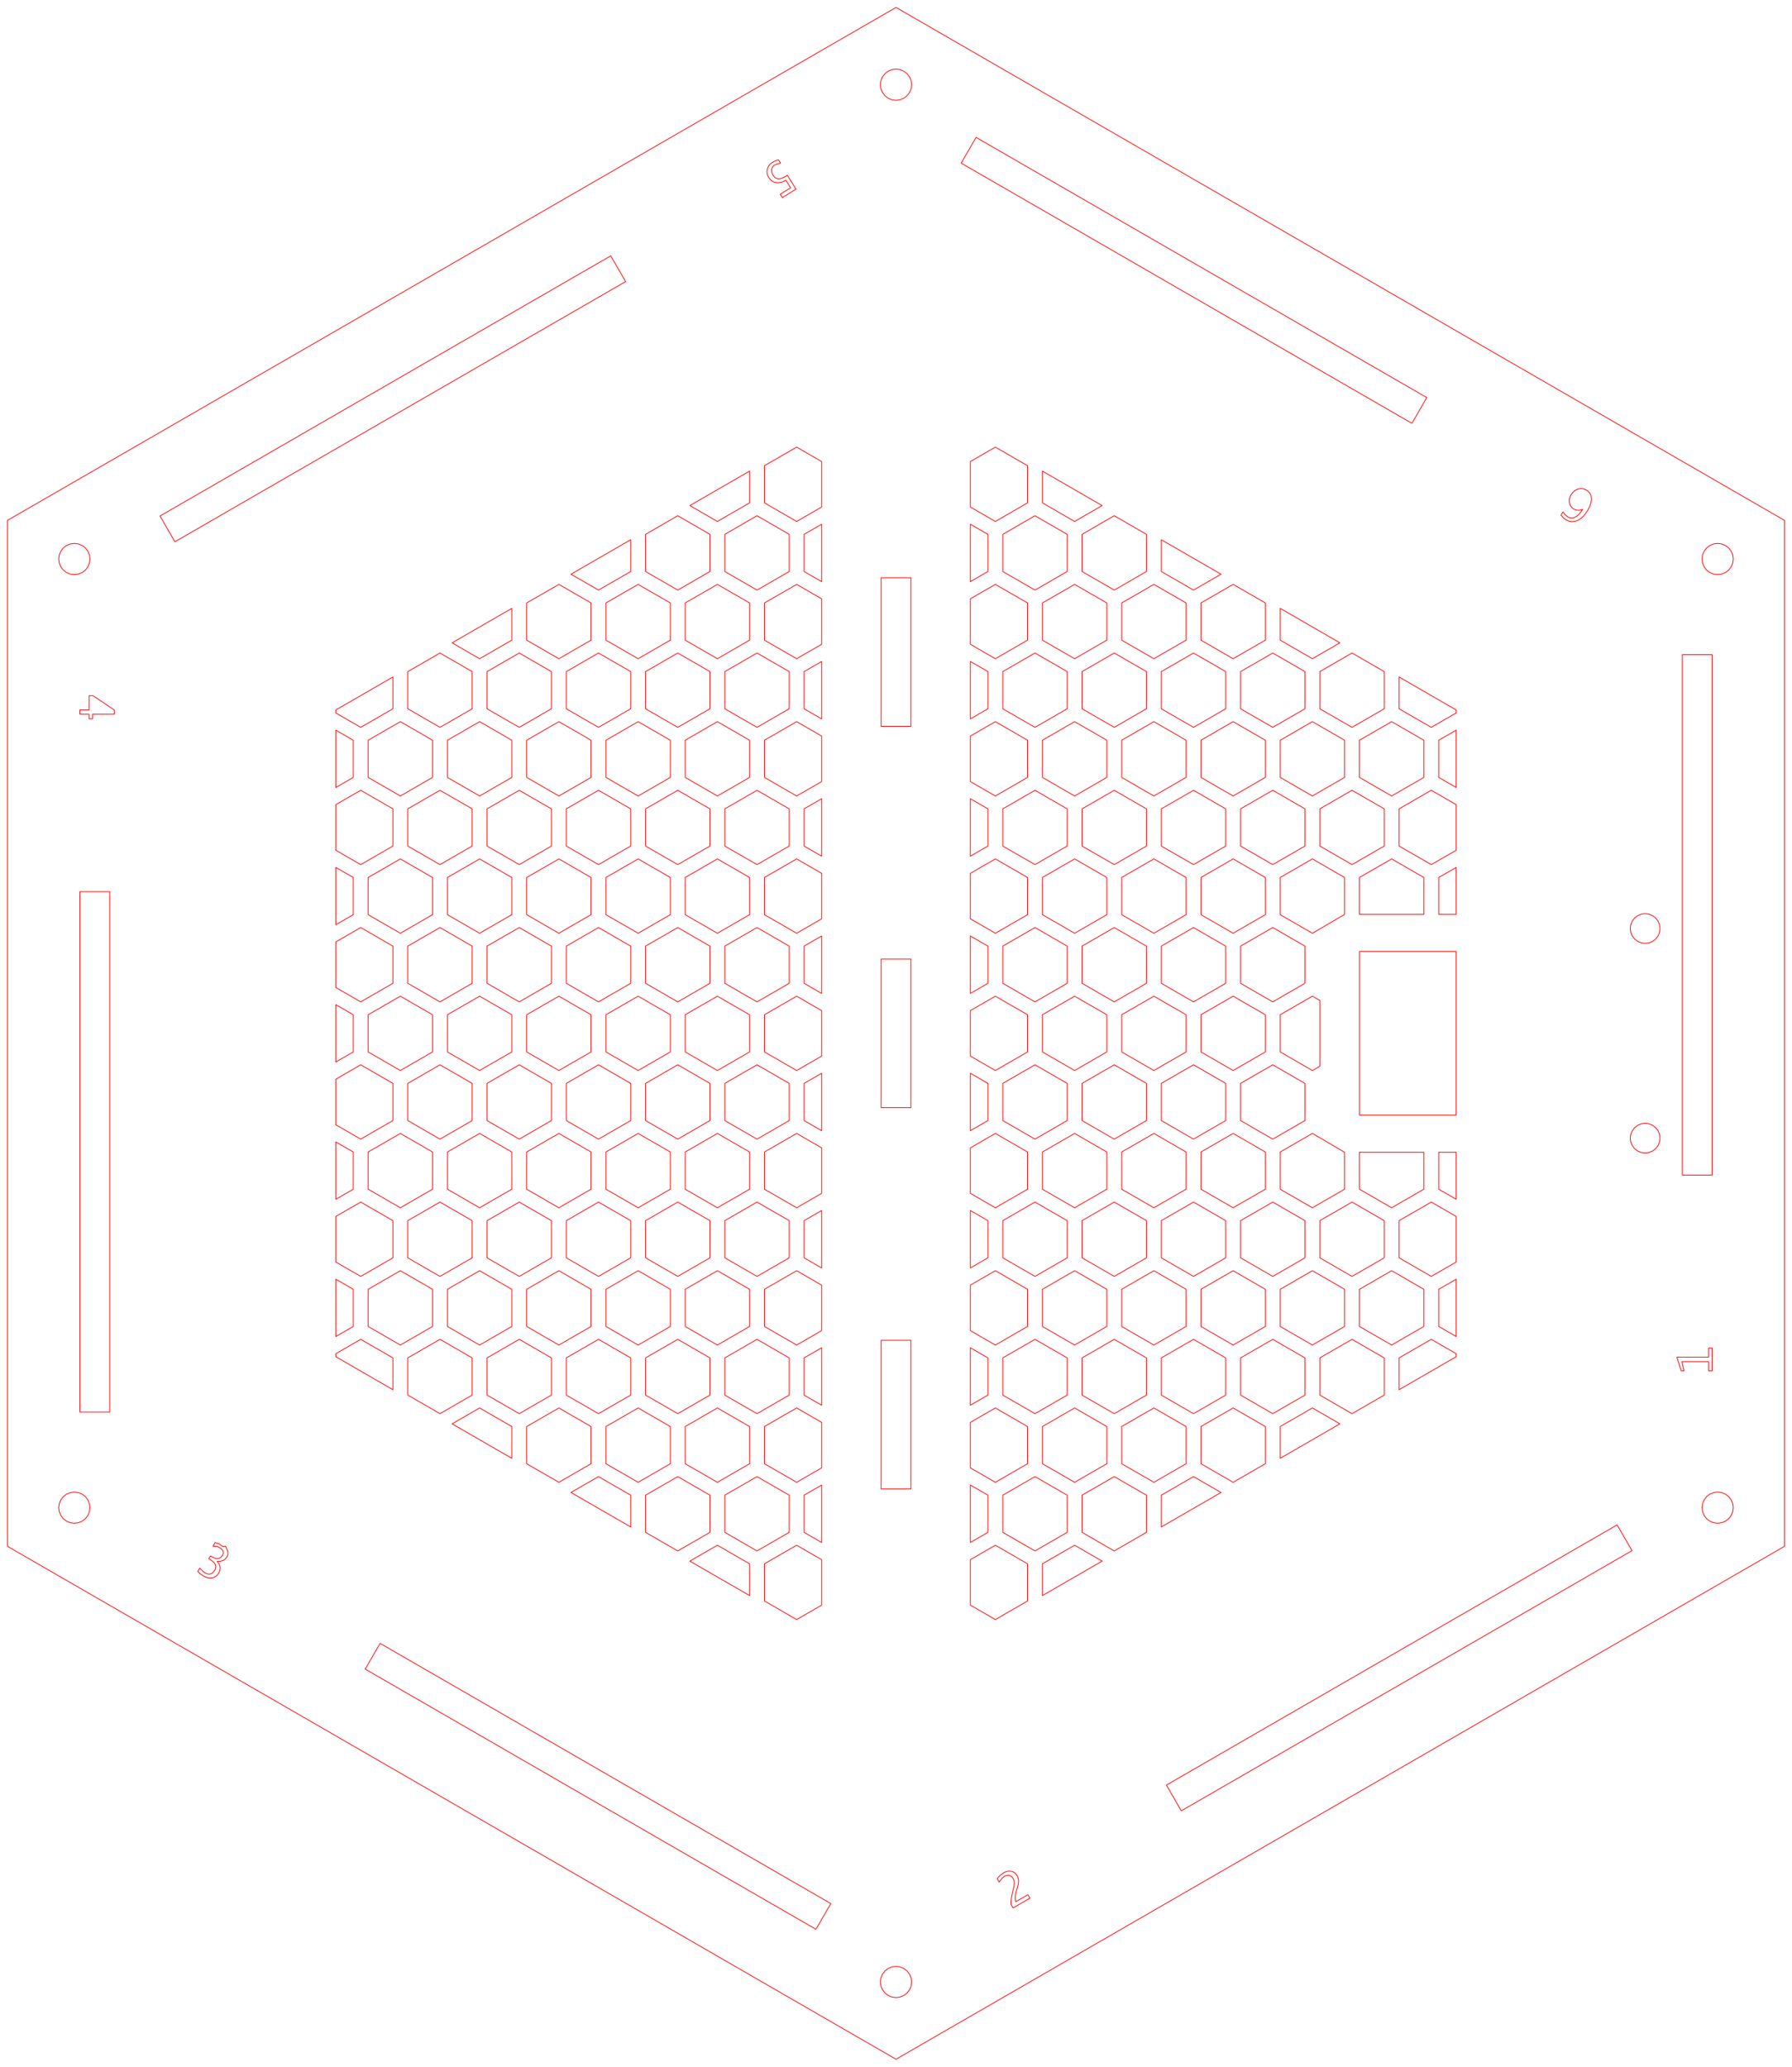 <?xml version="1.0" standalone="no"?>
<!DOCTYPE svg PUBLIC "-//W3C//DTD SVG 1.1//EN" "http://www.w3.org/Graphics/SVG/1.1/DTD/svg11.dtd">
<svg width="241.023mm" height="278mm"
 viewBox="0 0 241.023 278"
 xmlns="http://www.w3.org/2000/svg" version="1.1"
 xmlns:xlink="http://www.w3.org/1999/xlink">
<desc>Output from Flights of Ideas SVG Sketchup Plugin</desc>

  <path id="face0-cut"
 style="fill:none;stroke:#FF0000;stroke-width:0.1;stroke-miterlimit:4;stroke-dasharray:none;stroke-linejoin:round;stroke-linecap:round"
        d="M 240.023,208.0 L 240.023,188 L 240.023,90 L 240.023,70.0 L 222.703,60 L 137.832,11 L 120.512,1.0 L 103.191,11 L 18.321,60 L 1,70 L 1,90 L 1,188 L 1.0,208.0 L 18.321,218 L 103.191,267 L 120.512,277 L 137.832,267 L 222.703,218 L 240.023,208.0 M 219.501,208.586 L 158.88,243.586 L 156.88,240.122 L 217.501,205.122 L 219.501,208.586 M 226.27,158.065 L 226.27,88.065 L 230.27,88.065 L 230.27,158.065 L 226.27,158.065 M 109.743,259.521 L 49.121,224.521 L 51.121,221.057 L 111.743,256.057 L 109.743,259.521 M 10.753,189.935 L 10.753,119.935 L 14.753,119.935 L 14.753,189.935 L 10.753,189.935 M 21.522,69.414 L 82.143,34.414 L 84.143,37.878 L 23.522,72.878 L 21.522,69.414 M 189.902,56.943 L 129.28,21.943 L 131.28,18.479 L 191.902,53.479 L 189.902,56.943 M 118.512,180.289 L 122.512,180.289 L 122.512,200.289 L 118.512,200.289 L 118.512,180.289 M 118.512,129.0 L 122.512,129 L 122.512,149 L 118.512,149 L 118.512,129.0 M 118.512,97.711 L 118.512,77.711 L 122.512,77.711 L 122.512,97.711 L 118.512,97.711 M 121.996,9.907 L 122.33,10.342 L 122.54,10.849 L 122.612,11.392 L 122.54,11.936 L 122.33,12.442 L 121.996,12.877 L 121.562,13.211 L 121.055,13.421 L 120.512,13.492 L 119.968,13.421 L 119.462,13.211 L 119.027,12.877 L 118.693,12.442 L 118.483,11.936 L 118.412,11.392 L 118.483,10.849 L 118.693,10.342 L 119.027,9.907 L 119.462,9.574 L 119.968,9.364 L 120.512,9.292 L 121.055,9.364 L 121.562,9.574 L 121.996,9.907 M 230.479,73.168 L 231.023,73.096 L 231.567,73.168 L 232.073,73.377 L 232.508,73.711 L 232.842,74.146 L 233.051,74.653 L 233.123,75.196 L 233.051,75.74 L 232.842,76.246 L 232.508,76.681 L 232.073,77.015 L 231.567,77.225 L 231.023,77.296 L 230.479,77.225 L 229.973,77.015 L 229.538,76.681 L 229.204,76.246 L 228.995,75.74 L 228.923,75.196 L 228.995,74.653 L 229.204,74.146 L 229.538,73.711 L 229.973,73.377 L 230.479,73.168 M 231.023,204.904 L 230.479,204.832 L 229.973,204.623 L 229.538,204.289 L 229.204,203.854 L 228.995,203.347 L 228.923,202.804 L 228.995,202.26 L 229.204,201.754 L 229.538,201.319 L 229.973,200.985 L 230.479,200.775 L 231.023,200.704 L 231.567,200.775 L 232.073,200.985 L 232.508,201.319 L 232.842,201.754 L 233.051,202.26 L 233.123,202.804 L 233.051,203.347 L 232.842,203.854 L 232.508,204.289 L 232.073,204.623 L 231.567,204.832 L 231.023,204.904 M 118.693,267.658 L 118.483,267.151 L 118.412,266.608 L 118.483,266.064 L 118.693,265.558 L 119.027,265.123 L 119.462,264.789 L 119.968,264.579 L 120.512,264.508 L 121.055,264.579 L 121.562,264.789 L 121.996,265.123 L 122.33,265.558 L 122.54,266.064 L 122.612,266.608 L 122.54,267.151 L 122.33,267.658 L 121.996,268.093 L 121.562,268.426 L 121.055,268.636 L 120.512,268.708 L 119.968,268.636 L 119.462,268.426 L 119.027,268.093 L 118.693,267.658 M 8.95,200.985 L 9.456,200.775 L 10,200.704 L 10.544,200.775 L 11.05,200.985 L 11.485,201.319 L 11.819,201.754 L 12.028,202.26 L 12.1,202.804 L 12.028,203.347 L 11.819,203.854 L 11.485,204.289 L 11.05,204.623 L 10.544,204.832 L 10,204.904 L 9.456,204.832 L 8.95,204.623 L 8.515,204.289 L 8.181,203.854 L 7.972,203.347 L 7.9,202.804 L 7.972,202.26 L 8.181,201.754 L 8.515,201.319 L 8.95,200.985 M 10.544,73.168 L 11.05,73.377 L 11.485,73.711 L 11.819,74.146 L 12.028,74.653 L 12.1,75.196 L 12.028,75.74 L 11.819,76.246 L 11.485,76.681 L 11.05,77.015 L 10.544,77.225 L 10,77.296 L 9.456,77.225 L 8.95,77.015 L 8.515,76.681 L 8.181,76.246 L 7.972,75.74 L 7.9,75.196 L 7.972,74.653 L 8.181,74.146 L 8.515,73.711 L 8.95,73.377 L 9.456,73.168 L 10,73.096 L 10.544,73.168 M 130.512,197.45 L 130.512,191.334 L 133.875,189.392 L 138.205,191.892 L 138.205,196.892 L 133.875,199.392 L 130.512,197.45 M 144.535,199.392 L 140.205,196.892 L 140.205,191.892 L 144.535,189.392 L 148.865,191.892 L 148.865,196.892 L 144.535,199.392 M 143.535,201.124 L 143.535,206.124 L 139.205,208.624 L 134.875,206.124 L 134.875,201.124 L 139.205,198.624 L 143.535,201.124 M 130.512,207.489 L 130.512,199.759 L 132.875,201.124 L 132.875,206.124 L 130.512,207.489 M 130.512,215.914 L 130.512,209.798 L 133.875,207.856 L 138.205,210.356 L 138.205,215.356 L 133.875,217.856 L 130.512,215.914 M 148.236,209.993 L 140.205,214.63 L 140.205,210.356 L 144.535,207.856 L 148.236,209.993 M 149.865,208.624 L 145.535,206.124 L 145.535,201.124 L 149.865,198.624 L 154.195,201.124 L 154.195,206.124 L 149.865,208.624 M 164.227,200.761 L 156.195,205.398 L 156.195,201.124 L 160.526,198.624 L 164.227,200.761 M 161.526,191.892 L 165.856,189.392 L 170.186,191.892 L 170.186,196.892 L 165.856,199.392 L 161.526,196.892 L 161.526,191.892 M 180.217,191.529 L 172.186,196.166 L 172.186,191.892 L 176.516,189.392 L 180.217,191.529 M 177.516,187.66 L 177.516,182.66 L 181.846,180.16 L 186.176,182.66 L 186.176,187.66 L 181.846,190.16 L 177.516,187.66 M 195.856,182.094 L 195.856,182.5 L 188.176,186.934 L 188.176,182.66 L 192.506,180.16 L 195.856,182.094 M 195.856,172.072 L 195.856,179.784 L 193.506,178.428 L 193.506,173.428 L 195.856,172.072 M 182.846,178.428 L 182.846,173.428 L 187.176,170.928 L 191.506,173.428 L 191.506,178.428 L 187.176,180.928 L 182.846,178.428 M 195.856,163.63 L 195.856,169.762 L 192.506,171.696 L 188.176,169.196 L 188.176,164.196 L 192.506,161.696 L 195.856,163.63 M 193.506,159.964 L 193.506,155 L 195.856,155 L 195.856,161.32 L 193.506,159.964 M 182.846,159.964 L 182.846,155 L 191.506,155 L 191.506,159.964 L 187.176,162.464 L 182.846,159.964 M 177.516,153.041 L 180.846,155 L 180.846,159.964 L 176.516,162.464 L 172.186,159.964 L 172.186,154.964 L 176.516,152.464 L 177.516,153.041 M 177.516,164.196 L 181.846,161.696 L 186.176,164.196 L 186.176,169.196 L 181.846,171.696 L 177.516,169.196 L 177.516,164.196 M 176.516,170.928 L 180.846,173.428 L 180.846,178.428 L 176.516,180.928 L 172.186,178.428 L 172.186,173.428 L 176.516,170.928 M 166.856,164.196 L 171.186,161.696 L 175.516,164.196 L 175.516,169.196 L 171.186,171.696 L 166.856,169.196 L 166.856,164.196 M 165.856,170.928 L 170.186,173.428 L 170.186,178.428 L 165.856,180.928 L 161.526,178.428 L 161.526,173.428 L 165.856,170.928 M 171.186,190.16 L 166.856,187.66 L 166.856,182.66 L 171.186,180.16 L 175.516,182.66 L 175.516,187.66 L 171.186,190.16 M 156.195,187.66 L 156.195,182.66 L 160.526,180.16 L 164.856,182.66 L 164.856,187.66 L 160.526,190.16 L 156.195,187.66 M 150.865,191.892 L 155.195,189.392 L 159.526,191.892 L 159.526,196.892 L 155.195,199.392 L 150.865,196.892 L 150.865,191.892 M 145.535,182.66 L 149.865,180.16 L 154.195,182.66 L 154.195,187.66 L 149.865,190.16 L 145.535,187.66 L 145.535,182.66 M 139.205,190.16 L 134.875,187.66 L 134.875,182.66 L 139.205,180.16 L 143.535,182.66 L 143.535,187.66 L 139.205,190.16 M 130.512,189.025 L 130.512,181.295 L 132.875,182.66 L 132.875,187.66 L 130.512,189.025 M 130.512,178.986 L 130.512,172.87 L 133.875,170.928 L 138.205,173.428 L 138.205,178.428 L 133.875,180.928 L 130.512,178.986 M 130.512,170.561 L 130.512,162.831 L 132.875,164.196 L 132.875,169.196 L 130.512,170.561 M 130.512,160.522 L 130.512,154.406 L 133.875,152.464 L 138.205,154.964 L 138.205,159.964 L 133.875,162.464 L 130.512,160.522 M 130.512,152.097 L 130.512,144.367 L 132.875,145.732 L 132.875,150.732 L 130.512,152.097 M 130.512,142.058 L 130.512,135.942 L 133.875,134 L 138.205,136.5 L 138.205,141.5 L 133.875,144 L 130.512,142.058 M 130.512,125.903 L 132.875,127.268 L 132.875,132.268 L 130.512,133.632 L 130.512,125.903 M 130.512,123.594 L 130.512,117.478 L 133.875,115.536 L 138.205,118.036 L 138.205,123.036 L 133.875,125.536 L 130.512,123.594 M 130.512,115.168 L 130.512,107.439 L 132.875,108.804 L 132.875,113.804 L 130.512,115.168 M 130.512,105.13 L 130.512,99.014 L 133.875,97.072 L 138.205,99.572 L 138.205,104.572 L 133.875,107.072 L 130.512,105.13 M 130.512,96.704 L 130.512,88.975 L 132.875,90.34 L 132.875,95.34 L 130.512,96.704 M 130.512,86.666 L 130.512,80.55 L 133.875,78.608 L 138.205,81.108 L 138.205,86.108 L 133.875,88.608 L 130.512,86.666 M 130.512,78.24 L 130.512,70.511 L 132.875,71.876 L 132.875,76.876 L 130.512,78.24 M 130.512,68.202 L 130.512,62.086 L 133.875,60.144 L 138.205,62.644 L 138.205,67.644 L 133.875,70.144 L 130.512,68.202 M 140.205,63.37 L 148.236,68.007 L 144.535,70.144 L 140.205,67.644 L 140.205,63.37 M 145.535,76.876 L 145.535,71.876 L 149.865,69.376 L 154.195,71.876 L 154.195,76.876 L 149.865,79.376 L 145.535,76.876 M 156.195,72.602 L 164.227,77.239 L 160.526,79.376 L 156.195,76.876 L 156.195,72.602 M 161.526,86.108 L 161.526,81.108 L 165.856,78.608 L 170.186,81.108 L 170.186,86.108 L 165.856,88.608 L 161.526,86.108 M 172.186,81.834 L 180.217,86.471 L 176.516,88.608 L 172.186,86.108 L 172.186,81.834 M 177.516,90.34 L 181.846,87.84 L 186.176,90.34 L 186.176,95.34 L 181.846,97.84 L 177.516,95.34 L 177.516,90.34 M 188.176,91.066 L 195.856,95.5 L 195.856,95.906 L 192.506,97.84 L 188.176,95.34 L 188.176,91.066 M 195.856,98.216 L 195.856,105.928 L 193.506,104.572 L 193.506,99.572 L 195.856,98.216 M 195.856,108.238 L 195.856,114.37 L 192.506,116.304 L 188.176,113.804 L 188.176,108.804 L 192.506,106.304 L 195.856,108.238 M 195.856,116.68 L 195.856,123 L 193.506,123 L 193.506,118.036 L 195.856,116.68 M 191.506,118.036 L 191.506,123 L 182.846,123 L 182.846,118.036 L 187.176,115.536 L 191.506,118.036 M 182.846,99.572 L 187.176,97.072 L 191.506,99.572 L 191.506,104.572 L 187.176,107.072 L 182.846,104.572 L 182.846,99.572 M 186.176,113.804 L 181.846,116.304 L 177.516,113.804 L 177.516,108.804 L 181.846,106.304 L 186.176,108.804 L 186.176,113.804 M 176.516,97.072 L 180.846,99.572 L 180.846,104.572 L 176.516,107.072 L 172.186,104.572 L 172.186,99.572 L 176.516,97.072 M 166.856,90.34 L 171.186,87.84 L 175.516,90.34 L 175.516,95.34 L 171.186,97.84 L 166.856,95.34 L 166.856,90.34 M 156.195,95.34 L 156.195,90.34 L 160.526,87.84 L 164.856,90.34 L 164.856,95.34 L 160.526,97.84 L 156.195,95.34 M 155.195,88.608 L 150.865,86.108 L 150.865,81.108 L 155.195,78.608 L 159.526,81.108 L 159.526,86.108 L 155.195,88.608 M 140.205,178.428 L 140.205,173.428 L 144.535,170.928 L 148.865,173.428 L 148.865,178.428 L 144.535,180.928 L 140.205,178.428 M 150.865,173.428 L 155.195,170.928 L 159.526,173.428 L 159.526,178.428 L 155.195,180.928 L 150.865,178.428 L 150.865,173.428 M 164.856,164.196 L 164.856,169.196 L 160.526,171.696 L 156.195,169.196 L 156.195,164.196 L 160.526,161.696 L 164.856,164.196 M 165.856,152.464 L 170.186,154.964 L 170.186,159.964 L 165.856,162.464 L 161.526,159.964 L 161.526,154.964 L 165.856,152.464 M 166.856,150.732 L 166.856,145.732 L 171.186,143.232 L 175.516,145.732 L 175.516,150.732 L 171.186,153.232 L 166.856,150.732 M 195.856,128 L 195.856,150 L 182.856,150 L 182.856,128 L 195.856,128 M 176.516,134 L 177.516,134.577 L 177.516,143.423 L 176.516,144 L 172.186,141.5 L 172.186,136.5 L 176.516,134 M 166.856,132.268 L 166.856,127.268 L 171.186,124.768 L 175.516,127.268 L 175.516,132.268 L 171.186,134.768 L 166.856,132.268 M 180.846,123 L 177.516,124.959 L 176.516,125.536 L 172.186,123.036 L 172.186,118.036 L 176.516,115.536 L 180.846,118.036 L 180.846,123 M 175.516,113.804 L 171.186,116.304 L 166.856,113.804 L 166.856,108.804 L 171.186,106.304 L 175.516,108.804 L 175.516,113.804 M 165.856,115.536 L 170.186,118.036 L 170.186,123.036 L 165.856,125.536 L 161.526,123.036 L 161.526,118.036 L 165.856,115.536 M 156.195,132.268 L 156.195,127.268 L 160.526,124.768 L 164.856,127.268 L 164.856,132.268 L 160.526,134.768 L 156.195,132.268 M 161.526,136.5 L 165.856,134 L 170.186,136.5 L 170.186,141.5 L 165.856,144 L 161.526,141.5 L 161.526,136.5 M 156.195,150.732 L 156.195,145.732 L 160.526,143.232 L 164.856,145.732 L 164.856,150.732 L 160.526,153.232 L 156.195,150.732 M 150.865,136.5 L 155.195,134 L 159.526,136.5 L 159.526,141.5 L 155.195,144 L 150.865,141.5 L 150.865,136.5 M 145.535,132.268 L 145.535,127.268 L 149.865,124.768 L 154.195,127.268 L 154.195,132.268 L 149.865,134.768 L 145.535,132.268 M 155.195,115.536 L 159.526,118.036 L 159.526,123.036 L 155.195,125.536 L 150.865,123.036 L 150.865,118.036 L 155.195,115.536 M 164.856,113.804 L 160.526,116.304 L 156.195,113.804 L 156.195,108.804 L 160.526,106.304 L 164.856,108.804 L 164.856,113.804 M 165.856,97.072 L 170.186,99.572 L 170.186,104.572 L 165.856,107.072 L 161.526,104.572 L 161.526,99.572 L 165.856,97.072 M 155.195,107.072 L 150.865,104.572 L 150.865,99.572 L 155.195,97.072 L 159.526,99.572 L 159.526,104.572 L 155.195,107.072 M 154.195,95.34 L 149.865,97.84 L 145.535,95.34 L 145.535,90.34 L 149.865,87.84 L 154.195,90.34 L 154.195,95.34 M 148.865,86.108 L 144.535,88.608 L 140.205,86.108 L 140.205,81.108 L 144.535,78.608 L 148.865,81.108 L 148.865,86.108 M 143.535,76.876 L 139.205,79.376 L 134.875,76.876 L 134.875,71.876 L 139.205,69.376 L 143.535,71.876 L 143.535,76.876 M 139.205,87.84 L 143.535,90.34 L 143.535,95.34 L 139.205,97.84 L 134.875,95.34 L 134.875,90.34 L 139.205,87.84 M 144.535,107.072 L 140.205,104.572 L 140.205,99.572 L 144.535,97.072 L 148.865,99.572 L 148.865,104.572 L 144.535,107.072 M 143.535,113.804 L 139.205,116.304 L 134.875,113.804 L 134.875,108.804 L 139.205,106.304 L 143.535,108.804 L 143.535,113.804 M 144.535,115.536 L 148.865,118.036 L 148.865,123.036 L 144.535,125.536 L 140.205,123.036 L 140.205,118.036 L 144.535,115.536 M 145.535,113.804 L 145.535,108.804 L 149.865,106.304 L 154.195,108.804 L 154.195,113.804 L 149.865,116.304 L 145.535,113.804 M 134.875,127.268 L 139.205,124.768 L 143.535,127.268 L 143.535,132.268 L 139.205,134.768 L 134.875,132.268 L 134.875,127.268 M 140.205,136.5 L 144.535,134 L 148.865,136.5 L 148.865,141.5 L 144.535,144 L 140.205,141.5 L 140.205,136.5 M 139.205,153.232 L 134.875,150.732 L 134.875,145.732 L 139.205,143.232 L 143.535,145.732 L 143.535,150.732 L 139.205,153.232 M 140.205,159.964 L 140.205,154.964 L 144.535,152.464 L 148.865,154.964 L 148.865,159.964 L 144.535,162.464 L 140.205,159.964 M 139.205,171.696 L 134.875,169.196 L 134.875,164.196 L 139.205,161.696 L 143.535,164.196 L 143.535,169.196 L 139.205,171.696 M 149.865,161.696 L 154.195,164.196 L 154.195,169.196 L 149.865,171.696 L 145.535,169.196 L 145.535,164.196 L 149.865,161.696 M 155.195,152.464 L 159.526,154.964 L 159.526,159.964 L 155.195,162.464 L 150.865,159.964 L 150.865,154.964 L 155.195,152.464 M 145.535,150.732 L 145.535,145.732 L 149.865,143.232 L 154.195,145.732 L 154.195,150.732 L 149.865,153.232 L 145.535,150.732 M 45.167,182.5 L 45.167,182.094 L 48.517,180.16 L 52.847,182.66 L 52.847,186.934 L 45.167,182.5 M 45.167,161.32 L 45.167,153.608 L 47.517,154.964 L 47.517,159.964 L 45.167,161.32 M 45.167,142.856 L 45.167,135.144 L 47.517,136.5 L 47.517,141.5 L 45.167,142.856 M 45.167,124.392 L 45.167,116.68 L 47.517,118.036 L 47.517,123.036 L 45.167,124.392 M 45.167,105.928 L 45.167,98.216 L 47.517,99.572 L 47.517,104.572 L 45.167,105.928 M 45.167,95.5 L 52.847,91.066 L 52.847,95.34 L 48.517,97.84 L 45.167,95.906 L 45.167,95.5 M 60.806,86.471 L 68.837,81.834 L 68.837,86.108 L 64.507,88.608 L 60.806,86.471 M 76.796,77.239 L 84.828,72.602 L 84.828,76.876 L 80.497,79.376 L 76.796,77.239 M 92.787,68.007 L 100.818,63.37 L 100.818,67.644 L 96.488,70.144 L 92.787,68.007 M 110.512,70.511 L 110.512,78.24 L 108.148,76.876 L 108.148,71.876 L 110.512,70.511 M 110.512,88.975 L 110.512,96.704 L 108.148,95.34 L 108.148,90.34 L 110.512,88.975 M 110.512,107.439 L 110.512,115.168 L 108.148,113.804 L 108.148,108.804 L 110.512,107.439 M 108.148,127.268 L 110.512,125.903 L 110.512,133.632 L 108.148,132.268 L 108.148,127.268 M 110.512,144.367 L 110.512,152.097 L 108.148,150.732 L 108.148,145.732 L 110.512,144.367 M 110.512,162.831 L 110.512,170.561 L 108.148,169.196 L 108.148,164.196 L 110.512,162.831 M 110.512,181.295 L 110.512,189.025 L 108.148,187.66 L 108.148,182.66 L 110.512,181.295 M 110.512,199.759 L 110.512,207.489 L 108.148,206.124 L 108.148,201.124 L 110.512,199.759 M 100.818,214.63 L 92.787,209.993 L 96.488,207.856 L 100.818,210.356 L 100.818,214.63 M 84.828,205.398 L 76.796,200.761 L 80.497,198.624 L 84.828,201.124 L 84.828,205.398 M 68.837,196.166 L 60.806,191.529 L 64.507,189.392 L 68.837,191.892 L 68.837,196.166 M 110.512,209.798 L 110.512,215.914 L 107.148,217.856 L 102.818,215.356 L 102.818,210.356 L 107.148,207.856 L 110.512,209.798 M 97.488,206.124 L 97.488,201.124 L 101.818,198.624 L 106.148,201.124 L 106.148,206.124 L 101.818,208.624 L 97.488,206.124 M 110.512,191.334 L 110.512,197.45 L 107.148,199.392 L 102.818,196.892 L 102.818,191.892 L 107.148,189.392 L 110.512,191.334 M 100.818,196.892 L 96.488,199.392 L 92.158,196.892 L 92.158,191.892 L 96.488,189.392 L 100.818,191.892 L 100.818,196.892 M 95.488,206.124 L 91.158,208.624 L 86.828,206.124 L 86.828,201.124 L 91.158,198.624 L 95.488,201.124 L 95.488,206.124 M 85.828,189.392 L 90.158,191.892 L 90.158,196.892 L 85.828,199.392 L 81.497,196.892 L 81.497,191.892 L 85.828,189.392 M 75.167,189.392 L 79.497,191.892 L 79.497,196.892 L 75.167,199.392 L 70.837,196.892 L 70.837,191.892 L 75.167,189.392 M 63.507,182.66 L 63.507,187.66 L 59.177,190.16 L 54.847,187.66 L 54.847,182.66 L 59.177,180.16 L 63.507,182.66 M 58.177,173.428 L 58.177,178.428 L 53.847,180.928 L 49.517,178.428 L 49.517,173.428 L 53.847,170.928 L 58.177,173.428 M 45.167,169.762 L 45.167,163.63 L 48.517,161.696 L 52.847,164.196 L 52.847,169.196 L 48.517,171.696 L 45.167,169.762 M 45.167,151.298 L 45.167,145.166 L 48.517,143.232 L 52.847,145.732 L 52.847,150.732 L 48.517,153.232 L 45.167,151.298 M 58.177,154.964 L 58.177,159.964 L 53.847,162.464 L 49.517,159.964 L 49.517,154.964 L 53.847,152.464 L 58.177,154.964 M 59.177,161.696 L 63.507,164.196 L 63.507,169.196 L 59.177,171.696 L 54.847,169.196 L 54.847,164.196 L 59.177,161.696 M 60.177,173.428 L 64.507,170.928 L 68.837,173.428 L 68.837,178.428 L 64.507,180.928 L 60.177,178.428 L 60.177,173.428 M 74.167,187.66 L 69.837,190.16 L 65.507,187.66 L 65.507,182.66 L 69.837,180.16 L 74.167,182.66 L 74.167,187.66 M 84.828,182.66 L 84.828,187.66 L 80.497,190.16 L 76.167,187.66 L 76.167,182.66 L 80.497,180.16 L 84.828,182.66 M 91.158,180.16 L 95.488,182.66 L 95.488,187.66 L 91.158,190.16 L 86.828,187.66 L 86.828,182.66 L 91.158,180.16 M 106.148,187.66 L 101.818,190.16 L 97.488,187.66 L 97.488,182.66 L 101.818,180.16 L 106.148,182.66 L 106.148,187.66 M 110.512,172.87 L 110.512,178.986 L 107.148,180.928 L 102.818,178.428 L 102.818,173.428 L 107.148,170.928 L 110.512,172.87 M 100.818,173.428 L 100.818,178.428 L 96.488,180.928 L 92.158,178.428 L 92.158,173.428 L 96.488,170.928 L 100.818,173.428 M 85.828,170.928 L 90.158,173.428 L 90.158,178.428 L 85.828,180.928 L 81.497,178.428 L 81.497,173.428 L 85.828,170.928 M 70.837,173.428 L 75.167,170.928 L 79.497,173.428 L 79.497,178.428 L 75.167,180.928 L 70.837,178.428 L 70.837,173.428 M 69.837,161.696 L 74.167,164.196 L 74.167,169.196 L 69.837,171.696 L 65.507,169.196 L 65.507,164.196 L 69.837,161.696 M 76.167,169.196 L 76.167,164.196 L 80.497,161.696 L 84.828,164.196 L 84.828,169.196 L 80.497,171.696 L 76.167,169.196 M 86.828,164.196 L 91.158,161.696 L 95.488,164.196 L 95.488,169.196 L 91.158,171.696 L 86.828,169.196 L 86.828,164.196 M 106.148,169.196 L 101.818,171.696 L 97.488,169.196 L 97.488,164.196 L 101.818,161.696 L 106.148,164.196 L 106.148,169.196 M 110.512,154.406 L 110.512,160.522 L 107.148,162.464 L 102.818,159.964 L 102.818,154.964 L 107.148,152.464 L 110.512,154.406 M 100.818,154.964 L 100.818,159.964 L 96.488,162.464 L 92.158,159.964 L 92.158,154.964 L 96.488,152.464 L 100.818,154.964 M 81.497,154.964 L 85.828,152.464 L 90.158,154.964 L 90.158,159.964 L 85.828,162.464 L 81.497,159.964 L 81.497,154.964 M 70.837,154.964 L 75.167,152.464 L 79.497,154.964 L 79.497,159.964 L 75.167,162.464 L 70.837,159.964 L 70.837,154.964 M 60.177,154.964 L 64.507,152.464 L 68.837,154.964 L 68.837,159.964 L 64.507,162.464 L 60.177,159.964 L 60.177,154.964 M 63.507,145.732 L 63.507,150.732 L 59.177,153.232 L 54.847,150.732 L 54.847,145.732 L 59.177,143.232 L 63.507,145.732 M 74.167,145.732 L 74.167,150.732 L 69.837,153.232 L 65.507,150.732 L 65.507,145.732 L 69.837,143.232 L 74.167,145.732 M 84.828,145.732 L 84.828,150.732 L 80.497,153.232 L 76.167,150.732 L 76.167,145.732 L 80.497,143.232 L 84.828,145.732 M 95.488,145.732 L 95.488,150.732 L 91.158,153.232 L 86.828,150.732 L 86.828,145.732 L 91.158,143.232 L 95.488,145.732 M 106.148,150.732 L 101.818,153.232 L 97.488,150.732 L 97.488,145.732 L 101.818,143.232 L 106.148,145.732 L 106.148,150.732 M 110.512,135.942 L 110.512,142.058 L 107.148,144 L 102.818,141.5 L 102.818,136.5 L 107.148,134 L 110.512,135.942 M 96.488,134 L 100.818,136.5 L 100.818,141.5 L 96.488,144 L 92.158,141.5 L 92.158,136.5 L 96.488,134 M 85.828,134 L 90.158,136.5 L 90.158,141.5 L 85.828,144 L 81.497,141.5 L 81.497,136.5 L 85.828,134 M 75.167,134 L 79.497,136.5 L 79.497,141.5 L 75.167,144 L 70.837,141.5 L 70.837,136.5 L 75.167,134 M 64.507,134 L 68.837,136.5 L 68.837,141.5 L 64.507,144 L 60.177,141.5 L 60.177,136.5 L 64.507,134 M 58.177,141.5 L 53.847,144 L 49.517,141.5 L 49.517,136.5 L 53.847,134 L 58.177,136.5 L 58.177,141.5 M 45.167,132.834 L 45.167,126.702 L 48.517,124.768 L 52.847,127.268 L 52.847,132.268 L 48.517,134.768 L 45.167,132.834 M 63.507,127.268 L 63.507,132.268 L 59.177,134.768 L 54.847,132.268 L 54.847,127.268 L 59.177,124.768 L 63.507,127.268 M 101.818,124.768 L 106.148,127.268 L 106.148,132.268 L 101.818,134.768 L 97.488,132.268 L 97.488,127.268 L 101.818,124.768 M 110.512,117.478 L 110.512,123.594 L 107.148,125.536 L 102.818,123.036 L 102.818,118.036 L 107.148,115.536 L 110.512,117.478 M 92.158,118.036 L 96.488,115.536 L 100.818,118.036 L 100.818,123.036 L 96.488,125.536 L 92.158,123.036 L 92.158,118.036 M 101.818,116.304 L 97.488,113.804 L 97.488,108.804 L 101.818,106.304 L 106.148,108.804 L 106.148,113.804 L 101.818,116.304 M 110.512,99.014 L 110.512,105.13 L 107.148,107.072 L 102.818,104.572 L 102.818,99.572 L 107.148,97.072 L 110.512,99.014 M 100.818,104.572 L 96.488,107.072 L 92.158,104.572 L 92.158,99.572 L 96.488,97.072 L 100.818,99.572 L 100.818,104.572 M 95.488,108.804 L 95.488,113.804 L 91.158,116.304 L 86.828,113.804 L 86.828,108.804 L 91.158,106.304 L 95.488,108.804 M 81.497,118.036 L 85.828,115.536 L 90.158,118.036 L 90.158,123.036 L 85.828,125.536 L 81.497,123.036 L 81.497,118.036 M 95.488,127.268 L 95.488,132.268 L 91.158,134.768 L 86.828,132.268 L 86.828,127.268 L 91.158,124.768 L 95.488,127.268 M 84.828,127.268 L 84.828,132.268 L 80.497,134.768 L 76.167,132.268 L 76.167,127.268 L 80.497,124.768 L 84.828,127.268 M 74.167,127.268 L 74.167,132.268 L 69.837,134.768 L 65.507,132.268 L 65.507,127.268 L 69.837,124.768 L 74.167,127.268 M 70.837,118.036 L 75.167,115.536 L 79.497,118.036 L 79.497,123.036 L 75.167,125.536 L 70.837,123.036 L 70.837,118.036 M 60.177,118.036 L 64.507,115.536 L 68.837,118.036 L 68.837,123.036 L 64.507,125.536 L 60.177,123.036 L 60.177,118.036 M 58.177,123.036 L 53.847,125.536 L 49.517,123.036 L 49.517,118.036 L 53.847,115.536 L 58.177,118.036 L 58.177,123.036 M 80.497,116.304 L 76.167,113.804 L 76.167,108.804 L 80.497,106.304 L 84.828,108.804 L 84.828,113.804 L 80.497,116.304 M 69.837,116.304 L 65.507,113.804 L 65.507,108.804 L 69.837,106.304 L 74.167,108.804 L 74.167,113.804 L 69.837,116.304 M 59.177,116.304 L 54.847,113.804 L 54.847,108.804 L 59.177,106.304 L 63.507,108.804 L 63.507,113.804 L 59.177,116.304 M 45.167,114.37 L 45.167,108.238 L 48.517,106.304 L 52.847,108.804 L 52.847,113.804 L 48.517,116.304 L 45.167,114.37 M 90.158,104.572 L 85.828,107.072 L 81.497,104.572 L 81.497,99.572 L 85.828,97.072 L 90.158,99.572 L 90.158,104.572 M 70.837,99.572 L 75.167,97.072 L 79.497,99.572 L 79.497,104.572 L 75.167,107.072 L 70.837,104.572 L 70.837,99.572 M 60.177,99.572 L 64.507,97.072 L 68.837,99.572 L 68.837,104.572 L 64.507,107.072 L 60.177,104.572 L 60.177,99.572 M 53.847,97.072 L 58.177,99.572 L 58.177,104.572 L 53.847,107.072 L 49.517,104.572 L 49.517,99.572 L 53.847,97.072 M 97.488,90.34 L 101.818,87.84 L 106.148,90.34 L 106.148,95.34 L 101.818,97.84 L 97.488,95.34 L 97.488,90.34 M 110.512,80.55 L 110.512,86.666 L 107.148,88.608 L 102.818,86.108 L 102.818,81.108 L 107.148,78.608 L 110.512,80.55 M 101.818,79.376 L 97.488,76.876 L 97.488,71.876 L 101.818,69.376 L 106.148,71.876 L 106.148,76.876 L 101.818,79.376 M 110.512,62.086 L 110.512,68.202 L 107.148,70.144 L 102.818,67.644 L 102.818,62.644 L 107.148,60.144 L 110.512,62.086 M 95.488,71.876 L 95.488,76.876 L 91.158,79.376 L 86.828,76.876 L 86.828,71.876 L 91.158,69.376 L 95.488,71.876 M 90.158,86.108 L 85.828,88.608 L 81.497,86.108 L 81.497,81.108 L 85.828,78.608 L 90.158,81.108 L 90.158,86.108 M 79.497,81.108 L 79.497,86.108 L 75.167,88.608 L 70.837,86.108 L 70.837,81.108 L 75.167,78.608 L 79.497,81.108 M 59.177,87.84 L 63.507,90.34 L 63.507,95.34 L 59.177,97.84 L 54.847,95.34 L 54.847,90.34 L 59.177,87.84 M 69.837,87.84 L 74.167,90.34 L 74.167,95.34 L 69.837,97.84 L 65.507,95.34 L 65.507,90.34 L 69.837,87.84 M 84.828,90.34 L 84.828,95.34 L 80.497,97.84 L 76.167,95.34 L 76.167,90.34 L 80.497,87.84 L 84.828,90.34 M 91.158,97.84 L 86.828,95.34 L 86.828,90.34 L 91.158,87.84 L 95.488,90.34 L 95.488,95.34 L 91.158,97.84 M 96.488,88.608 L 92.158,86.108 L 92.158,81.108 L 96.488,78.608 L 100.818,81.108 L 100.818,86.108 L 96.488,88.608 M 45.167,179.784 L 45.167,172.072 L 47.517,173.428 L 47.517,178.428 L 45.167,179.784 M 211.948,68.6 L 211.666,68.473 L 211.456,68.315 L 211.291,68.124 L 211.17,67.899 L 211.095,67.639 L 211.067,67.365 L 211.093,67.095 L 211.17,66.829 L 211.3,66.568 L 211.496,66.292 L 211.72,66.069 L 211.972,65.899 L 212.251,65.782 L 212.541,65.723 L 212.826,65.728 L 213.105,65.796 L 213.379,65.928 L 213.662,66.142 L 213.869,66.398 L 214,66.695 L 214.054,67.033 L 214.031,67.408 L 213.931,67.814 L 213.754,68.252 L 213.5,68.721 L 213.193,69.171 L 212.863,69.539 L 212.51,69.826 L 212.133,70.033 L 211.75,70.152 L 211.376,70.176 L 211.011,70.107 L 210.656,69.942 L 210.315,69.685 L 209.942,69.308 L 210.214,68.857 L 210.546,69.267 L 210.843,69.516 L 211.095,69.632 L 211.35,69.676 L 211.609,69.651 L 211.872,69.555 L 212.134,69.391 L 212.388,69.162 L 212.634,68.868 L 212.874,68.51 L 212.552,68.618 L 212.244,68.648 L 211.948,68.6 M 104.981,21.947 L 104.497,22.067 L 104.156,22.22 L 104.012,22.332 L 103.901,22.466 L 103.824,22.622 L 103.782,22.801 L 103.804,23.183 L 103.973,23.569 L 104.119,23.763 L 104.284,23.907 L 104.467,24.002 L 104.67,24.046 L 104.891,24.041 L 105.131,23.986 L 105.667,23.728 L 105.893,23.572 L 107.058,25.439 L 105.223,26.584 L 104.939,26.13 L 106.335,25.258 L 105.702,24.243 L 105.36,24.426 L 105.027,24.542 L 104.703,24.593 L 104.389,24.577 L 104.094,24.496 L 103.83,24.353 L 103.597,24.147 L 103.394,23.879 L 103.257,23.608 L 103.18,23.332 L 103.163,23.05 L 103.205,22.762 L 103.302,22.486 L 103.45,22.24 L 103.649,22.023 L 103.898,21.837 L 104.254,21.656 L 104.702,21.5 L 104.981,21.947 M 230.27,184.404 L 229.808,184.404 L 229.808,183.172 L 226.22,183.172 L 226.498,184.404 L 226.118,184.404 L 225.541,182.558 L 229.808,182.558 L 229.808,181.327 L 230.27,181.327 L 230.27,184.404 M 135.764,251.695 L 136.02,251.721 L 136.259,251.798 L 136.47,251.923 L 136.653,252.096 L 136.808,252.316 L 136.946,252.645 L 136.997,252.999 L 136.959,253.413 L 136.834,253.92 L 136.73,254.265 L 136.615,254.716 L 136.558,255.124 L 136.56,255.491 L 136.621,255.814 L 138.254,254.871 L 138.524,255.338 L 136.259,256.646 L 135.989,256.179 L 135.99,255.753 L 136.03,255.302 L 136.23,254.327 L 136.332,253.948 L 136.406,253.575 L 136.418,253.237 L 136.367,252.933 L 136.253,252.665 L 136.039,252.403 L 135.766,252.26 L 135.46,252.244 L 135.146,252.361 L 134.763,252.676 L 134.387,253.173 L 134.116,252.704 L 134.516,252.262 L 134.966,251.932 L 135.238,251.8 L 135.504,251.721 L 135.764,251.695 M 28.867,211.256 L 28.961,211.056 L 29.008,210.86 L 29.009,210.668 L 28.964,210.481 L 28.873,210.301 L 28.739,210.133 L 28.341,209.83 L 28.082,209.68 L 28.303,209.297 L 28.457,209.385 L 29,209.639 L 29.194,209.663 L 29.4,209.635 L 29.699,209.486 L 29.926,209.215 L 30.028,208.942 L 30.01,208.678 L 29.879,208.442 L 29.641,208.251 L 29.19,208.0 L 28.653,208.0 L 28.922,207.507 L 29.431,207.648 L 29.901,208.0 L 30.145,208.0 L 30.342,208.0 L 30.493,208.392 L 30.597,208.592 L 30.653,208.801 L 30.657,209.011 L 30.61,209.223 L 30.512,209.436 L 30.286,209.724 L 29.994,209.917 L 29.636,210.017 L 29.212,210.023 L 29.479,210.411 L 29.605,210.801 L 29.59,211.191 L 29.434,211.584 L 29.259,211.833 L 29.053,212.026 L 28.818,212.165 L 28.552,212.248 L 28.266,212.273 L 27.971,212.239 L 27.668,212.146 L 27.355,211.992 L 26.969,211.73 L 26.6,211.398 L 26.871,210.928 L 27.269,211.347 L 27.596,211.599 L 27.955,211.732 L 28.132,211.741 L 28.308,211.713 L 28.474,211.649 L 28.623,211.551 L 28.867,211.256 M 12.446,96.078 L 12.446,96.692 L 11.985,96.692 L 11.985,96.078 L 10.753,96.078 L 10.753,95.501 L 11.985,95.501 L 11.985,93.578 L 12.502,93.578 L 15.367,95.501 L 15.367,96.078 L 12.446,96.078 M 221.27,126.9 L 220.752,126.832 L 220.27,126.632 L 219.855,126.314 L 219.538,125.9 L 219.338,125.418 L 219.27,124.9 L 219.338,124.382 L 219.538,123.9 L 219.855,123.486 L 220.27,123.168 L 220.752,122.968 L 221.27,122.9 L 221.787,122.968 L 222.27,123.168 L 222.684,123.486 L 223.002,123.9 L 223.202,124.382 L 223.27,124.9 L 223.202,125.418 L 223.002,125.9 L 222.684,126.314 L 222.27,126.632 L 221.787,126.832 L 221.27,126.9 M 221.27,151.1 L 221.787,151.168 L 222.27,151.368 L 222.684,151.686 L 223.002,152.1 L 223.202,152.582 L 223.27,153.1 L 223.202,153.618 L 223.002,154.1 L 222.684,154.514 L 222.27,154.832 L 221.787,155.032 L 221.27,155.1 L 220.752,155.032 L 220.27,154.832 L 219.855,154.514 L 219.538,154.1 L 219.338,153.618 L 219.27,153.1 L 219.338,152.582 L 219.538,152.1 L 219.855,151.686 L 220.27,151.368 L 220.752,151.168 L 221.27,151.1 "
  />
  <path id="face0-interior"
 style="fill:none;stroke:#FF0000;stroke-width:0.1;stroke-miterlimit:4;stroke-dasharray:none;stroke-linejoin:round;stroke-linecap:round"
        d="M 240.023,208.0 M 240.023,188 M 240.023,90 M 240.023,70.0 M 222.703,60 M 137.832,11 M 120.512,1.0 M 103.191,11 M 18.321,60 M 1,70 M 1,90 M 1,188 M 1.0,208.0 M 18.321,218 M 103.191,267 M 120.512,277 M 137.832,267 M 222.703,218 M 219.501,208.586 M 158.88,243.586 M 156.88,240.122 M 217.501,205.122 M 226.27,158.065 M 226.27,88.065 M 230.27,88.065 M 230.27,158.065 M 109.743,259.521 M 49.121,224.521 M 51.121,221.057 M 111.743,256.057 M 10.753,189.935 M 10.753,119.935 M 14.753,119.935 M 14.753,189.935 M 21.522,69.414 M 82.143,34.414 M 84.143,37.878 M 23.522,72.878 M 189.902,56.943 M 129.28,21.943 M 131.28,18.479 M 191.902,53.479 M 118.512,180.289 M 122.512,180.289 M 122.512,200.289 M 118.512,200.289 M 118.512,129.0 M 122.512,129 M 122.512,149 M 118.512,149 M 118.512,97.711 M 118.512,77.711 M 122.512,77.711 M 122.512,97.711 M 121.996,9.907 M 122.33,10.342 M 122.54,10.849 M 122.612,11.392 M 122.54,11.936 M 122.33,12.442 M 121.996,12.877 M 121.562,13.211 M 121.055,13.421 M 120.512,13.492 M 119.968,13.421 M 119.462,13.211 M 119.027,12.877 M 118.693,12.442 M 118.483,11.936 M 118.412,11.392 M 118.483,10.849 M 118.693,10.342 M 119.027,9.907 M 119.462,9.574 M 119.968,9.364 M 120.512,9.292 M 121.055,9.364 M 121.562,9.574 M 230.479,73.168 M 231.023,73.096 M 231.567,73.168 M 232.073,73.377 M 232.508,73.711 M 232.842,74.146 M 233.051,74.653 M 233.123,75.196 M 233.051,75.74 M 232.842,76.246 M 232.508,76.681 M 232.073,77.015 M 231.567,77.225 M 231.023,77.296 M 230.479,77.225 M 229.973,77.015 M 229.538,76.681 M 229.204,76.246 M 228.995,75.74 M 228.923,75.196 M 228.995,74.653 M 229.204,74.146 M 229.538,73.711 M 229.973,73.377 M 231.023,204.904 M 230.479,204.832 M 229.973,204.623 M 229.538,204.289 M 229.204,203.854 M 228.995,203.347 M 228.923,202.804 M 228.995,202.26 M 229.204,201.754 M 229.538,201.319 M 229.973,200.985 M 230.479,200.775 M 231.023,200.704 M 231.567,200.775 M 232.073,200.985 M 232.508,201.319 M 232.842,201.754 M 233.051,202.26 M 233.123,202.804 M 233.051,203.347 M 232.842,203.854 M 232.508,204.289 M 232.073,204.623 M 231.567,204.832 M 118.693,267.658 M 118.483,267.151 M 118.412,266.608 M 118.483,266.064 M 118.693,265.558 M 119.027,265.123 M 119.462,264.789 M 119.968,264.579 M 120.512,264.508 M 121.055,264.579 M 121.562,264.789 M 121.996,265.123 M 122.33,265.558 M 122.54,266.064 M 122.612,266.608 M 122.54,267.151 M 122.33,267.658 M 121.996,268.093 M 121.562,268.426 M 121.055,268.636 M 120.512,268.708 M 119.968,268.636 M 119.462,268.426 M 119.027,268.093 M 8.95,200.985 M 9.456,200.775 M 10,200.704 M 10.544,200.775 M 11.05,200.985 M 11.485,201.319 M 11.819,201.754 M 12.028,202.26 M 12.1,202.804 M 12.028,203.347 M 11.819,203.854 M 11.485,204.289 M 11.05,204.623 M 10.544,204.832 M 10,204.904 M 9.456,204.832 M 8.95,204.623 M 8.515,204.289 M 8.181,203.854 M 7.972,203.347 M 7.9,202.804 M 7.972,202.26 M 8.181,201.754 M 8.515,201.319 M 10.544,73.168 M 11.05,73.377 M 11.485,73.711 M 11.819,74.146 M 12.028,74.653 M 12.1,75.196 M 12.028,75.74 M 11.819,76.246 M 11.485,76.681 M 11.05,77.015 M 10.544,77.225 M 10,77.296 M 9.456,77.225 M 8.95,77.015 M 8.515,76.681 M 8.181,76.246 M 7.972,75.74 M 7.9,75.196 M 7.972,74.653 M 8.181,74.146 M 8.515,73.711 M 8.95,73.377 M 9.456,73.168 M 10,73.096 M 130.512,197.45 M 130.512,191.334 M 133.875,189.392 M 138.205,191.892 M 138.205,196.892 M 133.875,199.392 M 144.535,199.392 M 140.205,196.892 M 140.205,191.892 M 144.535,189.392 M 148.865,191.892 M 148.865,196.892 M 143.535,201.124 M 143.535,206.124 M 139.205,208.624 M 134.875,206.124 M 134.875,201.124 M 139.205,198.624 M 130.512,207.489 M 130.512,199.759 M 132.875,201.124 M 132.875,206.124 M 130.512,215.914 M 130.512,209.798 M 133.875,207.856 M 138.205,210.356 M 138.205,215.356 M 133.875,217.856 M 148.236,209.993 M 140.205,214.63 M 140.205,210.356 M 144.535,207.856 M 149.865,208.624 M 145.535,206.124 M 145.535,201.124 M 149.865,198.624 M 154.195,201.124 M 154.195,206.124 M 164.227,200.761 M 156.195,205.398 M 156.195,201.124 M 160.526,198.624 M 161.526,191.892 M 165.856,189.392 M 170.186,191.892 M 170.186,196.892 M 165.856,199.392 M 161.526,196.892 M 180.217,191.529 M 172.186,196.166 M 172.186,191.892 M 176.516,189.392 M 177.516,187.66 M 177.516,182.66 M 181.846,180.16 M 186.176,182.66 M 186.176,187.66 M 181.846,190.16 M 195.856,182.094 M 195.856,182.5 M 188.176,186.934 M 188.176,182.66 M 192.506,180.16 M 195.856,172.072 M 195.856,179.784 M 193.506,178.428 M 193.506,173.428 M 182.846,178.428 M 182.846,173.428 M 187.176,170.928 M 191.506,173.428 M 191.506,178.428 M 187.176,180.928 M 195.856,163.63 M 195.856,169.762 M 192.506,171.696 M 188.176,169.196 M 188.176,164.196 M 192.506,161.696 M 193.506,159.964 M 193.506,155 M 195.856,155 M 195.856,161.32 M 182.846,159.964 M 182.846,155 M 191.506,155 M 191.506,159.964 M 187.176,162.464 M 177.516,153.041 M 180.846,155 M 180.846,159.964 M 176.516,162.464 M 172.186,159.964 M 172.186,154.964 M 176.516,152.464 M 177.516,164.196 M 181.846,161.696 M 186.176,164.196 M 186.176,169.196 M 181.846,171.696 M 177.516,169.196 M 176.516,170.928 M 180.846,173.428 M 180.846,178.428 M 176.516,180.928 M 172.186,178.428 M 172.186,173.428 M 166.856,164.196 M 171.186,161.696 M 175.516,164.196 M 175.516,169.196 M 171.186,171.696 M 166.856,169.196 M 165.856,170.928 M 170.186,173.428 M 170.186,178.428 M 165.856,180.928 M 161.526,178.428 M 161.526,173.428 M 171.186,190.16 M 166.856,187.66 M 166.856,182.66 M 171.186,180.16 M 175.516,182.66 M 175.516,187.66 M 156.195,187.66 M 156.195,182.66 M 160.526,180.16 M 164.856,182.66 M 164.856,187.66 M 160.526,190.16 M 150.865,191.892 M 155.195,189.392 M 159.526,191.892 M 159.526,196.892 M 155.195,199.392 M 150.865,196.892 M 145.535,182.66 M 149.865,180.16 M 154.195,182.66 M 154.195,187.66 M 149.865,190.16 M 145.535,187.66 M 139.205,190.16 M 134.875,187.66 M 134.875,182.66 M 139.205,180.16 M 143.535,182.66 M 143.535,187.66 M 130.512,189.025 M 130.512,181.295 M 132.875,182.66 M 132.875,187.66 M 130.512,178.986 M 130.512,172.87 M 133.875,170.928 M 138.205,173.428 M 138.205,178.428 M 133.875,180.928 M 130.512,170.561 M 130.512,162.831 M 132.875,164.196 M 132.875,169.196 M 130.512,160.522 M 130.512,154.406 M 133.875,152.464 M 138.205,154.964 M 138.205,159.964 M 133.875,162.464 M 130.512,152.097 M 130.512,144.367 M 132.875,145.732 M 132.875,150.732 M 130.512,142.058 M 130.512,135.942 M 133.875,134 M 138.205,136.5 M 138.205,141.5 M 133.875,144 M 130.512,125.903 M 132.875,127.268 M 132.875,132.268 M 130.512,133.632 M 130.512,123.594 M 130.512,117.478 M 133.875,115.536 M 138.205,118.036 M 138.205,123.036 M 133.875,125.536 M 130.512,115.168 M 130.512,107.439 M 132.875,108.804 M 132.875,113.804 M 130.512,105.13 M 130.512,99.014 M 133.875,97.072 M 138.205,99.572 M 138.205,104.572 M 133.875,107.072 M 130.512,96.704 M 130.512,88.975 M 132.875,90.34 M 132.875,95.34 M 130.512,86.666 M 130.512,80.55 M 133.875,78.608 M 138.205,81.108 M 138.205,86.108 M 133.875,88.608 M 130.512,78.24 M 130.512,70.511 M 132.875,71.876 M 132.875,76.876 M 130.512,68.202 M 130.512,62.086 M 133.875,60.144 M 138.205,62.644 M 138.205,67.644 M 133.875,70.144 M 140.205,63.37 M 148.236,68.007 M 144.535,70.144 M 140.205,67.644 M 145.535,76.876 M 145.535,71.876 M 149.865,69.376 M 154.195,71.876 M 154.195,76.876 M 149.865,79.376 M 156.195,72.602 M 164.227,77.239 M 160.526,79.376 M 156.195,76.876 M 161.526,86.108 M 161.526,81.108 M 165.856,78.608 M 170.186,81.108 M 170.186,86.108 M 165.856,88.608 M 172.186,81.834 M 180.217,86.471 M 176.516,88.608 M 172.186,86.108 M 177.516,90.34 M 181.846,87.84 M 186.176,90.34 M 186.176,95.34 M 181.846,97.84 M 177.516,95.34 M 188.176,91.066 M 195.856,95.5 M 195.856,95.906 M 192.506,97.84 M 188.176,95.34 M 195.856,98.216 M 195.856,105.928 M 193.506,104.572 M 193.506,99.572 M 195.856,108.238 M 195.856,114.37 M 192.506,116.304 M 188.176,113.804 M 188.176,108.804 M 192.506,106.304 M 195.856,116.68 M 195.856,123 M 193.506,123 M 193.506,118.036 M 191.506,118.036 M 191.506,123 M 182.846,123 M 182.846,118.036 M 187.176,115.536 M 182.846,99.572 M 187.176,97.072 M 191.506,99.572 M 191.506,104.572 M 187.176,107.072 M 182.846,104.572 M 186.176,113.804 M 181.846,116.304 M 177.516,113.804 M 177.516,108.804 M 181.846,106.304 M 186.176,108.804 M 176.516,97.072 M 180.846,99.572 M 180.846,104.572 M 176.516,107.072 M 172.186,104.572 M 172.186,99.572 M 166.856,90.34 M 171.186,87.84 M 175.516,90.34 M 175.516,95.34 M 171.186,97.84 M 166.856,95.34 M 156.195,95.34 M 156.195,90.34 M 160.526,87.84 M 164.856,90.34 M 164.856,95.34 M 160.526,97.84 M 155.195,88.608 M 150.865,86.108 M 150.865,81.108 M 155.195,78.608 M 159.526,81.108 M 159.526,86.108 M 140.205,178.428 M 140.205,173.428 M 144.535,170.928 M 148.865,173.428 M 148.865,178.428 M 144.535,180.928 M 150.865,173.428 M 155.195,170.928 M 159.526,173.428 M 159.526,178.428 M 155.195,180.928 M 150.865,178.428 M 164.856,164.196 M 164.856,169.196 M 160.526,171.696 M 156.195,169.196 M 156.195,164.196 M 160.526,161.696 M 165.856,152.464 M 170.186,154.964 M 170.186,159.964 M 165.856,162.464 M 161.526,159.964 M 161.526,154.964 M 166.856,150.732 M 166.856,145.732 M 171.186,143.232 M 175.516,145.732 M 175.516,150.732 M 171.186,153.232 M 195.856,128 M 195.856,150 M 182.856,150 M 182.856,128 M 176.516,134 M 177.516,134.577 M 177.516,143.423 M 176.516,144 M 172.186,141.5 M 172.186,136.5 M 166.856,132.268 M 166.856,127.268 M 171.186,124.768 M 175.516,127.268 M 175.516,132.268 M 171.186,134.768 M 180.846,123 M 177.516,124.959 M 176.516,125.536 M 172.186,123.036 M 172.186,118.036 M 176.516,115.536 M 180.846,118.036 M 175.516,113.804 M 171.186,116.304 M 166.856,113.804 M 166.856,108.804 M 171.186,106.304 M 175.516,108.804 M 165.856,115.536 M 170.186,118.036 M 170.186,123.036 M 165.856,125.536 M 161.526,123.036 M 161.526,118.036 M 156.195,132.268 M 156.195,127.268 M 160.526,124.768 M 164.856,127.268 M 164.856,132.268 M 160.526,134.768 M 161.526,136.5 M 165.856,134 M 170.186,136.5 M 170.186,141.5 M 165.856,144 M 161.526,141.5 M 156.195,150.732 M 156.195,145.732 M 160.526,143.232 M 164.856,145.732 M 164.856,150.732 M 160.526,153.232 M 150.865,136.5 M 155.195,134 M 159.526,136.5 M 159.526,141.5 M 155.195,144 M 150.865,141.5 M 145.535,132.268 M 145.535,127.268 M 149.865,124.768 M 154.195,127.268 M 154.195,132.268 M 149.865,134.768 M 155.195,115.536 M 159.526,118.036 M 159.526,123.036 M 155.195,125.536 M 150.865,123.036 M 150.865,118.036 M 164.856,113.804 M 160.526,116.304 M 156.195,113.804 M 156.195,108.804 M 160.526,106.304 M 164.856,108.804 M 165.856,97.072 M 170.186,99.572 M 170.186,104.572 M 165.856,107.072 M 161.526,104.572 M 161.526,99.572 M 155.195,107.072 M 150.865,104.572 M 150.865,99.572 M 155.195,97.072 M 159.526,99.572 M 159.526,104.572 M 154.195,95.34 M 149.865,97.84 M 145.535,95.34 M 145.535,90.34 M 149.865,87.84 M 154.195,90.34 M 148.865,86.108 M 144.535,88.608 M 140.205,86.108 M 140.205,81.108 M 144.535,78.608 M 148.865,81.108 M 143.535,76.876 M 139.205,79.376 M 134.875,76.876 M 134.875,71.876 M 139.205,69.376 M 143.535,71.876 M 139.205,87.84 M 143.535,90.34 M 143.535,95.34 M 139.205,97.84 M 134.875,95.34 M 134.875,90.34 M 144.535,107.072 M 140.205,104.572 M 140.205,99.572 M 144.535,97.072 M 148.865,99.572 M 148.865,104.572 M 143.535,113.804 M 139.205,116.304 M 134.875,113.804 M 134.875,108.804 M 139.205,106.304 M 143.535,108.804 M 144.535,115.536 M 148.865,118.036 M 148.865,123.036 M 144.535,125.536 M 140.205,123.036 M 140.205,118.036 M 145.535,113.804 M 145.535,108.804 M 149.865,106.304 M 154.195,108.804 M 154.195,113.804 M 149.865,116.304 M 134.875,127.268 M 139.205,124.768 M 143.535,127.268 M 143.535,132.268 M 139.205,134.768 M 134.875,132.268 M 140.205,136.5 M 144.535,134 M 148.865,136.5 M 148.865,141.5 M 144.535,144 M 140.205,141.5 M 139.205,153.232 M 134.875,150.732 M 134.875,145.732 M 139.205,143.232 M 143.535,145.732 M 143.535,150.732 M 140.205,159.964 M 140.205,154.964 M 144.535,152.464 M 148.865,154.964 M 148.865,159.964 M 144.535,162.464 M 139.205,171.696 M 134.875,169.196 M 134.875,164.196 M 139.205,161.696 M 143.535,164.196 M 143.535,169.196 M 149.865,161.696 M 154.195,164.196 M 154.195,169.196 M 149.865,171.696 M 145.535,169.196 M 145.535,164.196 M 155.195,152.464 M 159.526,154.964 M 159.526,159.964 M 155.195,162.464 M 150.865,159.964 M 150.865,154.964 M 145.535,150.732 M 145.535,145.732 M 149.865,143.232 M 154.195,145.732 M 154.195,150.732 M 149.865,153.232 M 45.167,182.5 M 45.167,182.094 M 48.517,180.16 M 52.847,182.66 M 52.847,186.934 M 45.167,161.32 M 45.167,153.608 M 47.517,154.964 M 47.517,159.964 M 45.167,142.856 M 45.167,135.144 M 47.517,136.5 M 47.517,141.5 M 45.167,124.392 M 45.167,116.68 M 47.517,118.036 M 47.517,123.036 M 45.167,105.928 M 45.167,98.216 M 47.517,99.572 M 47.517,104.572 M 45.167,95.5 M 52.847,91.066 M 52.847,95.34 M 48.517,97.84 M 45.167,95.906 M 60.806,86.471 M 68.837,81.834 M 68.837,86.108 M 64.507,88.608 M 76.796,77.239 M 84.828,72.602 M 84.828,76.876 M 80.497,79.376 M 92.787,68.007 M 100.818,63.37 M 100.818,67.644 M 96.488,70.144 M 110.512,70.511 M 110.512,78.24 M 108.148,76.876 M 108.148,71.876 M 110.512,88.975 M 110.512,96.704 M 108.148,95.34 M 108.148,90.34 M 110.512,107.439 M 110.512,115.168 M 108.148,113.804 M 108.148,108.804 M 108.148,127.268 M 110.512,125.903 M 110.512,133.632 M 108.148,132.268 M 110.512,144.367 M 110.512,152.097 M 108.148,150.732 M 108.148,145.732 M 110.512,162.831 M 110.512,170.561 M 108.148,169.196 M 108.148,164.196 M 110.512,181.295 M 110.512,189.025 M 108.148,187.66 M 108.148,182.66 M 110.512,199.759 M 110.512,207.489 M 108.148,206.124 M 108.148,201.124 M 100.818,214.63 M 92.787,209.993 M 96.488,207.856 M 100.818,210.356 M 84.828,205.398 M 76.796,200.761 M 80.497,198.624 M 84.828,201.124 M 68.837,196.166 M 60.806,191.529 M 64.507,189.392 M 68.837,191.892 M 110.512,209.798 M 110.512,215.914 M 107.148,217.856 M 102.818,215.356 M 102.818,210.356 M 107.148,207.856 M 97.488,206.124 M 97.488,201.124 M 101.818,198.624 M 106.148,201.124 M 106.148,206.124 M 101.818,208.624 M 110.512,191.334 M 110.512,197.45 M 107.148,199.392 M 102.818,196.892 M 102.818,191.892 M 107.148,189.392 M 100.818,196.892 M 96.488,199.392 M 92.158,196.892 M 92.158,191.892 M 96.488,189.392 M 100.818,191.892 M 95.488,206.124 M 91.158,208.624 M 86.828,206.124 M 86.828,201.124 M 91.158,198.624 M 95.488,201.124 M 85.828,189.392 M 90.158,191.892 M 90.158,196.892 M 85.828,199.392 M 81.497,196.892 M 81.497,191.892 M 75.167,189.392 M 79.497,191.892 M 79.497,196.892 M 75.167,199.392 M 70.837,196.892 M 70.837,191.892 M 63.507,182.66 M 63.507,187.66 M 59.177,190.16 M 54.847,187.66 M 54.847,182.66 M 59.177,180.16 M 58.177,173.428 M 58.177,178.428 M 53.847,180.928 M 49.517,178.428 M 49.517,173.428 M 53.847,170.928 M 45.167,169.762 M 45.167,163.63 M 48.517,161.696 M 52.847,164.196 M 52.847,169.196 M 48.517,171.696 M 45.167,151.298 M 45.167,145.166 M 48.517,143.232 M 52.847,145.732 M 52.847,150.732 M 48.517,153.232 M 58.177,154.964 M 58.177,159.964 M 53.847,162.464 M 49.517,159.964 M 49.517,154.964 M 53.847,152.464 M 59.177,161.696 M 63.507,164.196 M 63.507,169.196 M 59.177,171.696 M 54.847,169.196 M 54.847,164.196 M 60.177,173.428 M 64.507,170.928 M 68.837,173.428 M 68.837,178.428 M 64.507,180.928 M 60.177,178.428 M 74.167,187.66 M 69.837,190.16 M 65.507,187.66 M 65.507,182.66 M 69.837,180.16 M 74.167,182.66 M 84.828,182.66 M 84.828,187.66 M 80.497,190.16 M 76.167,187.66 M 76.167,182.66 M 80.497,180.16 M 91.158,180.16 M 95.488,182.66 M 95.488,187.66 M 91.158,190.16 M 86.828,187.66 M 86.828,182.66 M 106.148,187.66 M 101.818,190.16 M 97.488,187.66 M 97.488,182.66 M 101.818,180.16 M 106.148,182.66 M 110.512,172.87 M 110.512,178.986 M 107.148,180.928 M 102.818,178.428 M 102.818,173.428 M 107.148,170.928 M 100.818,173.428 M 100.818,178.428 M 96.488,180.928 M 92.158,178.428 M 92.158,173.428 M 96.488,170.928 M 85.828,170.928 M 90.158,173.428 M 90.158,178.428 M 85.828,180.928 M 81.497,178.428 M 81.497,173.428 M 70.837,173.428 M 75.167,170.928 M 79.497,173.428 M 79.497,178.428 M 75.167,180.928 M 70.837,178.428 M 69.837,161.696 M 74.167,164.196 M 74.167,169.196 M 69.837,171.696 M 65.507,169.196 M 65.507,164.196 M 76.167,169.196 M 76.167,164.196 M 80.497,161.696 M 84.828,164.196 M 84.828,169.196 M 80.497,171.696 M 86.828,164.196 M 91.158,161.696 M 95.488,164.196 M 95.488,169.196 M 91.158,171.696 M 86.828,169.196 M 106.148,169.196 M 101.818,171.696 M 97.488,169.196 M 97.488,164.196 M 101.818,161.696 M 106.148,164.196 M 110.512,154.406 M 110.512,160.522 M 107.148,162.464 M 102.818,159.964 M 102.818,154.964 M 107.148,152.464 M 100.818,154.964 M 100.818,159.964 M 96.488,162.464 M 92.158,159.964 M 92.158,154.964 M 96.488,152.464 M 81.497,154.964 M 85.828,152.464 M 90.158,154.964 M 90.158,159.964 M 85.828,162.464 M 81.497,159.964 M 70.837,154.964 M 75.167,152.464 M 79.497,154.964 M 79.497,159.964 M 75.167,162.464 M 70.837,159.964 M 60.177,154.964 M 64.507,152.464 M 68.837,154.964 M 68.837,159.964 M 64.507,162.464 M 60.177,159.964 M 63.507,145.732 M 63.507,150.732 M 59.177,153.232 M 54.847,150.732 M 54.847,145.732 M 59.177,143.232 M 74.167,145.732 M 74.167,150.732 M 69.837,153.232 M 65.507,150.732 M 65.507,145.732 M 69.837,143.232 M 84.828,145.732 M 84.828,150.732 M 80.497,153.232 M 76.167,150.732 M 76.167,145.732 M 80.497,143.232 M 95.488,145.732 M 95.488,150.732 M 91.158,153.232 M 86.828,150.732 M 86.828,145.732 M 91.158,143.232 M 106.148,150.732 M 101.818,153.232 M 97.488,150.732 M 97.488,145.732 M 101.818,143.232 M 106.148,145.732 M 110.512,135.942 M 110.512,142.058 M 107.148,144 M 102.818,141.5 M 102.818,136.5 M 107.148,134 M 96.488,134 M 100.818,136.5 M 100.818,141.5 M 96.488,144 M 92.158,141.5 M 92.158,136.5 M 85.828,134 M 90.158,136.5 M 90.158,141.5 M 85.828,144 M 81.497,141.5 M 81.497,136.5 M 75.167,134 M 79.497,136.5 M 79.497,141.5 M 75.167,144 M 70.837,141.5 M 70.837,136.5 M 64.507,134 M 68.837,136.5 M 68.837,141.5 M 64.507,144 M 60.177,141.5 M 60.177,136.5 M 58.177,141.5 M 53.847,144 M 49.517,141.5 M 49.517,136.5 M 53.847,134 M 58.177,136.5 M 45.167,132.834 M 45.167,126.702 M 48.517,124.768 M 52.847,127.268 M 52.847,132.268 M 48.517,134.768 M 63.507,127.268 M 63.507,132.268 M 59.177,134.768 M 54.847,132.268 M 54.847,127.268 M 59.177,124.768 M 101.818,124.768 M 106.148,127.268 M 106.148,132.268 M 101.818,134.768 M 97.488,132.268 M 97.488,127.268 M 110.512,117.478 M 110.512,123.594 M 107.148,125.536 M 102.818,123.036 M 102.818,118.036 M 107.148,115.536 M 92.158,118.036 M 96.488,115.536 M 100.818,118.036 M 100.818,123.036 M 96.488,125.536 M 92.158,123.036 M 101.818,116.304 M 97.488,113.804 M 97.488,108.804 M 101.818,106.304 M 106.148,108.804 M 106.148,113.804 M 110.512,99.014 M 110.512,105.13 M 107.148,107.072 M 102.818,104.572 M 102.818,99.572 M 107.148,97.072 M 100.818,104.572 M 96.488,107.072 M 92.158,104.572 M 92.158,99.572 M 96.488,97.072 M 100.818,99.572 M 95.488,108.804 M 95.488,113.804 M 91.158,116.304 M 86.828,113.804 M 86.828,108.804 M 91.158,106.304 M 81.497,118.036 M 85.828,115.536 M 90.158,118.036 M 90.158,123.036 M 85.828,125.536 M 81.497,123.036 M 95.488,127.268 M 95.488,132.268 M 91.158,134.768 M 86.828,132.268 M 86.828,127.268 M 91.158,124.768 M 84.828,127.268 M 84.828,132.268 M 80.497,134.768 M 76.167,132.268 M 76.167,127.268 M 80.497,124.768 M 74.167,127.268 M 74.167,132.268 M 69.837,134.768 M 65.507,132.268 M 65.507,127.268 M 69.837,124.768 M 70.837,118.036 M 75.167,115.536 M 79.497,118.036 M 79.497,123.036 M 75.167,125.536 M 70.837,123.036 M 60.177,118.036 M 64.507,115.536 M 68.837,118.036 M 68.837,123.036 M 64.507,125.536 M 60.177,123.036 M 58.177,123.036 M 53.847,125.536 M 49.517,123.036 M 49.517,118.036 M 53.847,115.536 M 58.177,118.036 M 80.497,116.304 M 76.167,113.804 M 76.167,108.804 M 80.497,106.304 M 84.828,108.804 M 84.828,113.804 M 69.837,116.304 M 65.507,113.804 M 65.507,108.804 M 69.837,106.304 M 74.167,108.804 M 74.167,113.804 M 59.177,116.304 M 54.847,113.804 M 54.847,108.804 M 59.177,106.304 M 63.507,108.804 M 63.507,113.804 M 45.167,114.37 M 45.167,108.238 M 48.517,106.304 M 52.847,108.804 M 52.847,113.804 M 48.517,116.304 M 90.158,104.572 M 85.828,107.072 M 81.497,104.572 M 81.497,99.572 M 85.828,97.072 M 90.158,99.572 M 70.837,99.572 M 75.167,97.072 M 79.497,99.572 M 79.497,104.572 M 75.167,107.072 M 70.837,104.572 M 60.177,99.572 M 64.507,97.072 M 68.837,99.572 M 68.837,104.572 M 64.507,107.072 M 60.177,104.572 M 53.847,97.072 M 58.177,99.572 M 58.177,104.572 M 53.847,107.072 M 49.517,104.572 M 49.517,99.572 M 97.488,90.34 M 101.818,87.84 M 106.148,90.34 M 106.148,95.34 M 101.818,97.84 M 97.488,95.34 M 110.512,80.55 M 110.512,86.666 M 107.148,88.608 M 102.818,86.108 M 102.818,81.108 M 107.148,78.608 M 101.818,79.376 M 97.488,76.876 M 97.488,71.876 M 101.818,69.376 M 106.148,71.876 M 106.148,76.876 M 110.512,62.086 M 110.512,68.202 M 107.148,70.144 M 102.818,67.644 M 102.818,62.644 M 107.148,60.144 M 95.488,71.876 M 95.488,76.876 M 91.158,79.376 M 86.828,76.876 M 86.828,71.876 M 91.158,69.376 M 90.158,86.108 M 85.828,88.608 M 81.497,86.108 M 81.497,81.108 M 85.828,78.608 M 90.158,81.108 M 79.497,81.108 M 79.497,86.108 M 75.167,88.608 M 70.837,86.108 M 70.837,81.108 M 75.167,78.608 M 59.177,87.84 M 63.507,90.34 M 63.507,95.34 M 59.177,97.84 M 54.847,95.34 M 54.847,90.34 M 69.837,87.84 M 74.167,90.34 M 74.167,95.34 M 69.837,97.84 M 65.507,95.34 M 65.507,90.34 M 84.828,90.34 M 84.828,95.34 M 80.497,97.84 M 76.167,95.34 M 76.167,90.34 M 80.497,87.84 M 91.158,97.84 M 86.828,95.34 M 86.828,90.34 M 91.158,87.84 M 95.488,90.34 M 95.488,95.34 M 96.488,88.608 M 92.158,86.108 M 92.158,81.108 M 96.488,78.608 M 100.818,81.108 M 100.818,86.108 M 45.167,179.784 M 45.167,172.072 M 47.517,173.428 M 47.517,178.428 M 211.948,68.6 M 211.666,68.473 M 211.456,68.315 M 211.291,68.124 M 211.17,67.899 M 211.095,67.639 M 211.067,67.365 M 211.093,67.095 M 211.17,66.829 M 211.3,66.568 M 211.496,66.292 M 211.72,66.069 M 211.972,65.899 M 212.251,65.782 M 212.541,65.723 M 212.826,65.728 M 213.105,65.796 M 213.379,65.928 M 213.662,66.142 M 213.869,66.398 M 214,66.695 M 214.054,67.033 M 214.031,67.408 M 213.931,67.814 M 213.754,68.252 M 213.5,68.721 M 213.193,69.171 M 212.863,69.539 M 212.51,69.826 M 212.133,70.033 M 211.75,70.152 M 211.376,70.176 M 211.011,70.107 M 210.656,69.942 M 210.315,69.685 M 209.942,69.308 M 210.214,68.857 M 210.546,69.267 M 210.843,69.516 M 211.095,69.632 M 211.35,69.676 M 211.609,69.651 M 211.872,69.555 M 212.134,69.391 M 212.388,69.162 M 212.634,68.868 M 212.874,68.51 M 212.552,68.618 M 212.244,68.648 M 104.981,21.947 M 104.497,22.067 M 104.156,22.22 M 104.012,22.332 M 103.901,22.466 M 103.824,22.622 M 103.782,22.801 M 103.804,23.183 M 103.973,23.569 M 104.119,23.763 M 104.284,23.907 M 104.467,24.002 M 104.67,24.046 M 104.891,24.041 M 105.131,23.986 M 105.667,23.728 M 105.893,23.572 M 107.058,25.439 M 105.223,26.584 M 104.939,26.13 M 106.335,25.258 M 105.702,24.243 M 105.36,24.426 M 105.027,24.542 M 104.703,24.593 M 104.389,24.577 M 104.094,24.496 M 103.83,24.353 M 103.597,24.147 M 103.394,23.879 M 103.257,23.608 M 103.18,23.332 M 103.163,23.05 M 103.205,22.762 M 103.302,22.486 M 103.45,22.24 M 103.649,22.023 M 103.898,21.837 M 104.254,21.656 M 104.702,21.5 M 230.27,184.404 M 229.808,184.404 M 229.808,183.172 M 226.22,183.172 M 226.498,184.404 M 226.118,184.404 M 225.541,182.558 M 229.808,182.558 M 229.808,181.327 M 230.27,181.327 M 135.764,251.695 M 136.02,251.721 M 136.259,251.798 M 136.47,251.923 M 136.653,252.096 M 136.808,252.316 M 136.946,252.645 M 136.997,252.999 M 136.959,253.413 M 136.834,253.92 M 136.73,254.265 M 136.615,254.716 M 136.558,255.124 M 136.56,255.491 M 136.621,255.814 M 138.254,254.871 M 138.524,255.338 M 136.259,256.646 M 135.989,256.179 M 135.99,255.753 M 136.03,255.302 M 136.23,254.327 M 136.332,253.948 M 136.406,253.575 M 136.418,253.237 M 136.367,252.933 M 136.253,252.665 M 136.039,252.403 M 135.766,252.26 M 135.46,252.244 M 135.146,252.361 M 134.763,252.676 M 134.387,253.173 M 134.116,252.704 M 134.516,252.262 M 134.966,251.932 M 135.238,251.8 M 135.504,251.721 M 28.867,211.256 M 28.961,211.056 M 29.008,210.86 M 29.009,210.668 M 28.964,210.481 M 28.873,210.301 M 28.739,210.133 M 28.341,209.83 M 28.082,209.68 M 28.303,209.297 M 28.457,209.385 M 29,209.639 M 29.194,209.663 M 29.4,209.635 M 29.699,209.486 M 29.926,209.215 M 30.028,208.942 M 30.01,208.678 M 29.879,208.442 M 29.641,208.251 M 29.19,208.0 M 28.653,208.0 M 28.922,207.507 M 29.431,207.648 M 29.901,208.0 M 30.145,208.0 M 30.342,208.0 M 30.493,208.392 M 30.597,208.592 M 30.653,208.801 M 30.657,209.011 M 30.61,209.223 M 30.512,209.436 M 30.286,209.724 M 29.994,209.917 M 29.636,210.017 M 29.212,210.023 M 29.479,210.411 M 29.605,210.801 M 29.59,211.191 M 29.434,211.584 M 29.259,211.833 M 29.053,212.026 M 28.818,212.165 M 28.552,212.248 M 28.266,212.273 M 27.971,212.239 M 27.668,212.146 M 27.355,211.992 M 26.969,211.73 M 26.6,211.398 M 26.871,210.928 M 27.269,211.347 M 27.596,211.599 M 27.955,211.732 M 28.132,211.741 M 28.308,211.713 M 28.474,211.649 M 28.623,211.551 M 12.446,96.078 M 12.446,96.692 M 11.985,96.692 M 11.985,96.078 M 10.753,96.078 M 10.753,95.501 M 11.985,95.501 M 11.985,93.578 M 12.502,93.578 M 15.367,95.501 M 15.367,96.078 M 221.27,126.9 M 220.752,126.832 M 220.27,126.632 M 219.855,126.314 M 219.538,125.9 M 219.338,125.418 M 219.27,124.9 M 219.338,124.382 M 219.538,123.9 M 219.855,123.486 M 220.27,123.168 M 220.752,122.968 M 221.27,122.9 M 221.787,122.968 M 222.27,123.168 M 222.684,123.486 M 223.002,123.9 M 223.202,124.382 M 223.27,124.9 M 223.202,125.418 M 223.002,125.9 M 222.684,126.314 M 222.27,126.632 M 221.787,126.832 M 221.27,151.1 M 221.787,151.168 M 222.27,151.368 M 222.684,151.686 M 223.002,152.1 M 223.202,152.582 M 223.27,153.1 M 223.202,153.618 M 223.002,154.1 M 222.684,154.514 M 222.27,154.832 M 221.787,155.032 M 221.27,155.1 M 220.752,155.032 M 220.27,154.832 M 219.855,154.514 M 219.538,154.1 M 219.338,153.618 M 219.27,153.1 M 219.338,152.582 M 219.538,152.1 M 219.855,151.686 M 220.27,151.368 M 220.752,151.168 "
  />
  <path id="face0-interior"
 style="fill:none;stroke:#FF0000;stroke-width:0.1;stroke-miterlimit:4;stroke-dasharray:none;stroke-linejoin:round;stroke-linecap:round"
        d="M 240.023,208.0 M 240.023,188 M 240.023,90 M 240.023,70.0 M 222.703,60 M 137.832,11 M 120.512,1.0 M 103.191,11 M 18.321,60 M 1,70 M 1,90 M 1,188 M 1.0,208.0 M 18.321,218 M 103.191,267 M 120.512,277 M 137.832,267 M 222.703,218 M 219.501,208.586 M 158.88,243.586 M 156.88,240.122 M 217.501,205.122 M 226.27,158.065 M 226.27,88.065 M 230.27,88.065 M 230.27,158.065 M 109.743,259.521 M 49.121,224.521 M 51.121,221.057 M 111.743,256.057 M 10.753,189.935 M 10.753,119.935 M 14.753,119.935 M 14.753,189.935 M 21.522,69.414 M 82.143,34.414 M 84.143,37.878 M 23.522,72.878 M 189.902,56.943 M 129.28,21.943 M 131.28,18.479 M 191.902,53.479 M 118.512,180.289 M 122.512,180.289 M 122.512,200.289 M 118.512,200.289 M 118.512,129.0 M 122.512,129 M 122.512,149 M 118.512,149 M 118.512,97.711 M 118.512,77.711 M 122.512,77.711 M 122.512,97.711 M 121.996,9.907 M 122.33,10.342 M 122.54,10.849 M 122.612,11.392 M 122.54,11.936 M 122.33,12.442 M 121.996,12.877 M 121.562,13.211 M 121.055,13.421 M 120.512,13.492 M 119.968,13.421 M 119.462,13.211 M 119.027,12.877 M 118.693,12.442 M 118.483,11.936 M 118.412,11.392 M 118.483,10.849 M 118.693,10.342 M 119.027,9.907 M 119.462,9.574 M 119.968,9.364 M 120.512,9.292 M 121.055,9.364 M 121.562,9.574 M 230.479,73.168 M 231.023,73.096 M 231.567,73.168 M 232.073,73.377 M 232.508,73.711 M 232.842,74.146 M 233.051,74.653 M 233.123,75.196 M 233.051,75.74 M 232.842,76.246 M 232.508,76.681 M 232.073,77.015 M 231.567,77.225 M 231.023,77.296 M 230.479,77.225 M 229.973,77.015 M 229.538,76.681 M 229.204,76.246 M 228.995,75.74 M 228.923,75.196 M 228.995,74.653 M 229.204,74.146 M 229.538,73.711 M 229.973,73.377 M 231.023,204.904 M 230.479,204.832 M 229.973,204.623 M 229.538,204.289 M 229.204,203.854 M 228.995,203.347 M 228.923,202.804 M 228.995,202.26 M 229.204,201.754 M 229.538,201.319 M 229.973,200.985 M 230.479,200.775 M 231.023,200.704 M 231.567,200.775 M 232.073,200.985 M 232.508,201.319 M 232.842,201.754 M 233.051,202.26 M 233.123,202.804 M 233.051,203.347 M 232.842,203.854 M 232.508,204.289 M 232.073,204.623 M 231.567,204.832 M 118.693,267.658 M 118.483,267.151 M 118.412,266.608 M 118.483,266.064 M 118.693,265.558 M 119.027,265.123 M 119.462,264.789 M 119.968,264.579 M 120.512,264.508 M 121.055,264.579 M 121.562,264.789 M 121.996,265.123 M 122.33,265.558 M 122.54,266.064 M 122.612,266.608 M 122.54,267.151 M 122.33,267.658 M 121.996,268.093 M 121.562,268.426 M 121.055,268.636 M 120.512,268.708 M 119.968,268.636 M 119.462,268.426 M 119.027,268.093 M 8.95,200.985 M 9.456,200.775 M 10,200.704 M 10.544,200.775 M 11.05,200.985 M 11.485,201.319 M 11.819,201.754 M 12.028,202.26 M 12.1,202.804 M 12.028,203.347 M 11.819,203.854 M 11.485,204.289 M 11.05,204.623 M 10.544,204.832 M 10,204.904 M 9.456,204.832 M 8.95,204.623 M 8.515,204.289 M 8.181,203.854 M 7.972,203.347 M 7.9,202.804 M 7.972,202.26 M 8.181,201.754 M 8.515,201.319 M 10.544,73.168 M 11.05,73.377 M 11.485,73.711 M 11.819,74.146 M 12.028,74.653 M 12.1,75.196 M 12.028,75.74 M 11.819,76.246 M 11.485,76.681 M 11.05,77.015 M 10.544,77.225 M 10,77.296 M 9.456,77.225 M 8.95,77.015 M 8.515,76.681 M 8.181,76.246 M 7.972,75.74 M 7.9,75.196 M 7.972,74.653 M 8.181,74.146 M 8.515,73.711 M 8.95,73.377 M 9.456,73.168 M 10,73.096 M 130.512,197.45 M 130.512,191.334 M 133.875,189.392 M 138.205,191.892 M 138.205,196.892 M 133.875,199.392 M 144.535,199.392 M 140.205,196.892 M 140.205,191.892 M 144.535,189.392 M 148.865,191.892 M 148.865,196.892 M 143.535,201.124 M 143.535,206.124 M 139.205,208.624 M 134.875,206.124 M 134.875,201.124 M 139.205,198.624 M 130.512,207.489 M 130.512,199.759 M 132.875,201.124 M 132.875,206.124 M 130.512,215.914 M 130.512,209.798 M 133.875,207.856 M 138.205,210.356 M 138.205,215.356 M 133.875,217.856 M 148.236,209.993 M 140.205,214.63 M 140.205,210.356 M 144.535,207.856 M 149.865,208.624 M 145.535,206.124 M 145.535,201.124 M 149.865,198.624 M 154.195,201.124 M 154.195,206.124 M 164.227,200.761 M 156.195,205.398 M 156.195,201.124 M 160.526,198.624 M 161.526,191.892 M 165.856,189.392 M 170.186,191.892 M 170.186,196.892 M 165.856,199.392 M 161.526,196.892 M 180.217,191.529 M 172.186,196.166 M 172.186,191.892 M 176.516,189.392 M 177.516,187.66 M 177.516,182.66 M 181.846,180.16 M 186.176,182.66 M 186.176,187.66 M 181.846,190.16 M 195.856,182.094 M 195.856,182.5 M 188.176,186.934 M 188.176,182.66 M 192.506,180.16 M 195.856,172.072 M 195.856,179.784 M 193.506,178.428 M 193.506,173.428 M 182.846,178.428 M 182.846,173.428 M 187.176,170.928 M 191.506,173.428 M 191.506,178.428 M 187.176,180.928 M 195.856,163.63 M 195.856,169.762 M 192.506,171.696 M 188.176,169.196 M 188.176,164.196 M 192.506,161.696 M 193.506,159.964 M 193.506,155 M 195.856,155 M 195.856,161.32 M 182.846,159.964 M 182.846,155 M 191.506,155 M 191.506,159.964 M 187.176,162.464 M 177.516,153.041 M 180.846,155 M 180.846,159.964 M 176.516,162.464 M 172.186,159.964 M 172.186,154.964 M 176.516,152.464 M 177.516,164.196 M 181.846,161.696 M 186.176,164.196 M 186.176,169.196 M 181.846,171.696 M 177.516,169.196 M 176.516,170.928 M 180.846,173.428 M 180.846,178.428 M 176.516,180.928 M 172.186,178.428 M 172.186,173.428 M 166.856,164.196 M 171.186,161.696 M 175.516,164.196 M 175.516,169.196 M 171.186,171.696 M 166.856,169.196 M 165.856,170.928 M 170.186,173.428 M 170.186,178.428 M 165.856,180.928 M 161.526,178.428 M 161.526,173.428 M 171.186,190.16 M 166.856,187.66 M 166.856,182.66 M 171.186,180.16 M 175.516,182.66 M 175.516,187.66 M 156.195,187.66 M 156.195,182.66 M 160.526,180.16 M 164.856,182.66 M 164.856,187.66 M 160.526,190.16 M 150.865,191.892 M 155.195,189.392 M 159.526,191.892 M 159.526,196.892 M 155.195,199.392 M 150.865,196.892 M 145.535,182.66 M 149.865,180.16 M 154.195,182.66 M 154.195,187.66 M 149.865,190.16 M 145.535,187.66 M 139.205,190.16 M 134.875,187.66 M 134.875,182.66 M 139.205,180.16 M 143.535,182.66 M 143.535,187.66 M 130.512,189.025 M 130.512,181.295 M 132.875,182.66 M 132.875,187.66 M 130.512,178.986 M 130.512,172.87 M 133.875,170.928 M 138.205,173.428 M 138.205,178.428 M 133.875,180.928 M 130.512,170.561 M 130.512,162.831 M 132.875,164.196 M 132.875,169.196 M 130.512,160.522 M 130.512,154.406 M 133.875,152.464 M 138.205,154.964 M 138.205,159.964 M 133.875,162.464 M 130.512,152.097 M 130.512,144.367 M 132.875,145.732 M 132.875,150.732 M 130.512,142.058 M 130.512,135.942 M 133.875,134 M 138.205,136.5 M 138.205,141.5 M 133.875,144 M 130.512,125.903 M 132.875,127.268 M 132.875,132.268 M 130.512,133.632 M 130.512,123.594 M 130.512,117.478 M 133.875,115.536 M 138.205,118.036 M 138.205,123.036 M 133.875,125.536 M 130.512,115.168 M 130.512,107.439 M 132.875,108.804 M 132.875,113.804 M 130.512,105.13 M 130.512,99.014 M 133.875,97.072 M 138.205,99.572 M 138.205,104.572 M 133.875,107.072 M 130.512,96.704 M 130.512,88.975 M 132.875,90.34 M 132.875,95.34 M 130.512,86.666 M 130.512,80.55 M 133.875,78.608 M 138.205,81.108 M 138.205,86.108 M 133.875,88.608 M 130.512,78.24 M 130.512,70.511 M 132.875,71.876 M 132.875,76.876 M 130.512,68.202 M 130.512,62.086 M 133.875,60.144 M 138.205,62.644 M 138.205,67.644 M 133.875,70.144 M 140.205,63.37 M 148.236,68.007 M 144.535,70.144 M 140.205,67.644 M 145.535,76.876 M 145.535,71.876 M 149.865,69.376 M 154.195,71.876 M 154.195,76.876 M 149.865,79.376 M 156.195,72.602 M 164.227,77.239 M 160.526,79.376 M 156.195,76.876 M 161.526,86.108 M 161.526,81.108 M 165.856,78.608 M 170.186,81.108 M 170.186,86.108 M 165.856,88.608 M 172.186,81.834 M 180.217,86.471 M 176.516,88.608 M 172.186,86.108 M 177.516,90.34 M 181.846,87.84 M 186.176,90.34 M 186.176,95.34 M 181.846,97.84 M 177.516,95.34 M 188.176,91.066 M 195.856,95.5 M 195.856,95.906 M 192.506,97.84 M 188.176,95.34 M 195.856,98.216 M 195.856,105.928 M 193.506,104.572 M 193.506,99.572 M 195.856,108.238 M 195.856,114.37 M 192.506,116.304 M 188.176,113.804 M 188.176,108.804 M 192.506,106.304 M 195.856,116.68 M 195.856,123 M 193.506,123 M 193.506,118.036 M 191.506,118.036 M 191.506,123 M 182.846,123 M 182.846,118.036 M 187.176,115.536 M 182.846,99.572 M 187.176,97.072 M 191.506,99.572 M 191.506,104.572 M 187.176,107.072 M 182.846,104.572 M 186.176,113.804 M 181.846,116.304 M 177.516,113.804 M 177.516,108.804 M 181.846,106.304 M 186.176,108.804 M 176.516,97.072 M 180.846,99.572 M 180.846,104.572 M 176.516,107.072 M 172.186,104.572 M 172.186,99.572 M 166.856,90.34 M 171.186,87.84 M 175.516,90.34 M 175.516,95.34 M 171.186,97.84 M 166.856,95.34 M 156.195,95.34 M 156.195,90.34 M 160.526,87.84 M 164.856,90.34 M 164.856,95.34 M 160.526,97.84 M 155.195,88.608 M 150.865,86.108 M 150.865,81.108 M 155.195,78.608 M 159.526,81.108 M 159.526,86.108 M 140.205,178.428 M 140.205,173.428 M 144.535,170.928 M 148.865,173.428 M 148.865,178.428 M 144.535,180.928 M 150.865,173.428 M 155.195,170.928 M 159.526,173.428 M 159.526,178.428 M 155.195,180.928 M 150.865,178.428 M 164.856,164.196 M 164.856,169.196 M 160.526,171.696 M 156.195,169.196 M 156.195,164.196 M 160.526,161.696 M 165.856,152.464 M 170.186,154.964 M 170.186,159.964 M 165.856,162.464 M 161.526,159.964 M 161.526,154.964 M 166.856,150.732 M 166.856,145.732 M 171.186,143.232 M 175.516,145.732 M 175.516,150.732 M 171.186,153.232 M 195.856,128 M 195.856,150 M 182.856,150 M 182.856,128 M 176.516,134 M 177.516,134.577 M 177.516,143.423 M 176.516,144 M 172.186,141.5 M 172.186,136.5 M 166.856,132.268 M 166.856,127.268 M 171.186,124.768 M 175.516,127.268 M 175.516,132.268 M 171.186,134.768 M 180.846,123 M 177.516,124.959 M 176.516,125.536 M 172.186,123.036 M 172.186,118.036 M 176.516,115.536 M 180.846,118.036 M 175.516,113.804 M 171.186,116.304 M 166.856,113.804 M 166.856,108.804 M 171.186,106.304 M 175.516,108.804 M 165.856,115.536 M 170.186,118.036 M 170.186,123.036 M 165.856,125.536 M 161.526,123.036 M 161.526,118.036 M 156.195,132.268 M 156.195,127.268 M 160.526,124.768 M 164.856,127.268 M 164.856,132.268 M 160.526,134.768 M 161.526,136.5 M 165.856,134 M 170.186,136.5 M 170.186,141.5 M 165.856,144 M 161.526,141.5 M 156.195,150.732 M 156.195,145.732 M 160.526,143.232 M 164.856,145.732 M 164.856,150.732 M 160.526,153.232 M 150.865,136.5 M 155.195,134 M 159.526,136.5 M 159.526,141.5 M 155.195,144 M 150.865,141.5 M 145.535,132.268 M 145.535,127.268 M 149.865,124.768 M 154.195,127.268 M 154.195,132.268 M 149.865,134.768 M 155.195,115.536 M 159.526,118.036 M 159.526,123.036 M 155.195,125.536 M 150.865,123.036 M 150.865,118.036 M 164.856,113.804 M 160.526,116.304 M 156.195,113.804 M 156.195,108.804 M 160.526,106.304 M 164.856,108.804 M 165.856,97.072 M 170.186,99.572 M 170.186,104.572 M 165.856,107.072 M 161.526,104.572 M 161.526,99.572 M 155.195,107.072 M 150.865,104.572 M 150.865,99.572 M 155.195,97.072 M 159.526,99.572 M 159.526,104.572 M 154.195,95.34 M 149.865,97.84 M 145.535,95.34 M 145.535,90.34 M 149.865,87.84 M 154.195,90.34 M 148.865,86.108 M 144.535,88.608 M 140.205,86.108 M 140.205,81.108 M 144.535,78.608 M 148.865,81.108 M 143.535,76.876 M 139.205,79.376 M 134.875,76.876 M 134.875,71.876 M 139.205,69.376 M 143.535,71.876 M 139.205,87.84 M 143.535,90.34 M 143.535,95.34 M 139.205,97.84 M 134.875,95.34 M 134.875,90.34 M 144.535,107.072 M 140.205,104.572 M 140.205,99.572 M 144.535,97.072 M 148.865,99.572 M 148.865,104.572 M 143.535,113.804 M 139.205,116.304 M 134.875,113.804 M 134.875,108.804 M 139.205,106.304 M 143.535,108.804 M 144.535,115.536 M 148.865,118.036 M 148.865,123.036 M 144.535,125.536 M 140.205,123.036 M 140.205,118.036 M 145.535,113.804 M 145.535,108.804 M 149.865,106.304 M 154.195,108.804 M 154.195,113.804 M 149.865,116.304 M 134.875,127.268 M 139.205,124.768 M 143.535,127.268 M 143.535,132.268 M 139.205,134.768 M 134.875,132.268 M 140.205,136.5 M 144.535,134 M 148.865,136.5 M 148.865,141.5 M 144.535,144 M 140.205,141.5 M 139.205,153.232 M 134.875,150.732 M 134.875,145.732 M 139.205,143.232 M 143.535,145.732 M 143.535,150.732 M 140.205,159.964 M 140.205,154.964 M 144.535,152.464 M 148.865,154.964 M 148.865,159.964 M 144.535,162.464 M 139.205,171.696 M 134.875,169.196 M 134.875,164.196 M 139.205,161.696 M 143.535,164.196 M 143.535,169.196 M 149.865,161.696 M 154.195,164.196 M 154.195,169.196 M 149.865,171.696 M 145.535,169.196 M 145.535,164.196 M 155.195,152.464 M 159.526,154.964 M 159.526,159.964 M 155.195,162.464 M 150.865,159.964 M 150.865,154.964 M 145.535,150.732 M 145.535,145.732 M 149.865,143.232 M 154.195,145.732 M 154.195,150.732 M 149.865,153.232 M 45.167,182.5 M 45.167,182.094 M 48.517,180.16 M 52.847,182.66 M 52.847,186.934 M 45.167,161.32 M 45.167,153.608 M 47.517,154.964 M 47.517,159.964 M 45.167,142.856 M 45.167,135.144 M 47.517,136.5 M 47.517,141.5 M 45.167,124.392 M 45.167,116.68 M 47.517,118.036 M 47.517,123.036 M 45.167,105.928 M 45.167,98.216 M 47.517,99.572 M 47.517,104.572 M 45.167,95.5 M 52.847,91.066 M 52.847,95.34 M 48.517,97.84 M 45.167,95.906 M 60.806,86.471 M 68.837,81.834 M 68.837,86.108 M 64.507,88.608 M 76.796,77.239 M 84.828,72.602 M 84.828,76.876 M 80.497,79.376 M 92.787,68.007 M 100.818,63.37 M 100.818,67.644 M 96.488,70.144 M 110.512,70.511 M 110.512,78.24 M 108.148,76.876 M 108.148,71.876 M 110.512,88.975 M 110.512,96.704 M 108.148,95.34 M 108.148,90.34 M 110.512,107.439 M 110.512,115.168 M 108.148,113.804 M 108.148,108.804 M 108.148,127.268 M 110.512,125.903 M 110.512,133.632 M 108.148,132.268 M 110.512,144.367 M 110.512,152.097 M 108.148,150.732 M 108.148,145.732 M 110.512,162.831 M 110.512,170.561 M 108.148,169.196 M 108.148,164.196 M 110.512,181.295 M 110.512,189.025 M 108.148,187.66 M 108.148,182.66 M 110.512,199.759 M 110.512,207.489 M 108.148,206.124 M 108.148,201.124 M 100.818,214.63 M 92.787,209.993 M 96.488,207.856 M 100.818,210.356 M 84.828,205.398 M 76.796,200.761 M 80.497,198.624 M 84.828,201.124 M 68.837,196.166 M 60.806,191.529 M 64.507,189.392 M 68.837,191.892 M 110.512,209.798 M 110.512,215.914 M 107.148,217.856 M 102.818,215.356 M 102.818,210.356 M 107.148,207.856 M 97.488,206.124 M 97.488,201.124 M 101.818,198.624 M 106.148,201.124 M 106.148,206.124 M 101.818,208.624 M 110.512,191.334 M 110.512,197.45 M 107.148,199.392 M 102.818,196.892 M 102.818,191.892 M 107.148,189.392 M 100.818,196.892 M 96.488,199.392 M 92.158,196.892 M 92.158,191.892 M 96.488,189.392 M 100.818,191.892 M 95.488,206.124 M 91.158,208.624 M 86.828,206.124 M 86.828,201.124 M 91.158,198.624 M 95.488,201.124 M 85.828,189.392 M 90.158,191.892 M 90.158,196.892 M 85.828,199.392 M 81.497,196.892 M 81.497,191.892 M 75.167,189.392 M 79.497,191.892 M 79.497,196.892 M 75.167,199.392 M 70.837,196.892 M 70.837,191.892 M 63.507,182.66 M 63.507,187.66 M 59.177,190.16 M 54.847,187.66 M 54.847,182.66 M 59.177,180.16 M 58.177,173.428 M 58.177,178.428 M 53.847,180.928 M 49.517,178.428 M 49.517,173.428 M 53.847,170.928 M 45.167,169.762 M 45.167,163.63 M 48.517,161.696 M 52.847,164.196 M 52.847,169.196 M 48.517,171.696 M 45.167,151.298 M 45.167,145.166 M 48.517,143.232 M 52.847,145.732 M 52.847,150.732 M 48.517,153.232 M 58.177,154.964 M 58.177,159.964 M 53.847,162.464 M 49.517,159.964 M 49.517,154.964 M 53.847,152.464 M 59.177,161.696 M 63.507,164.196 M 63.507,169.196 M 59.177,171.696 M 54.847,169.196 M 54.847,164.196 M 60.177,173.428 M 64.507,170.928 M 68.837,173.428 M 68.837,178.428 M 64.507,180.928 M 60.177,178.428 M 74.167,187.66 M 69.837,190.16 M 65.507,187.66 M 65.507,182.66 M 69.837,180.16 M 74.167,182.66 M 84.828,182.66 M 84.828,187.66 M 80.497,190.16 M 76.167,187.66 M 76.167,182.66 M 80.497,180.16 M 91.158,180.16 M 95.488,182.66 M 95.488,187.66 M 91.158,190.16 M 86.828,187.66 M 86.828,182.66 M 106.148,187.66 M 101.818,190.16 M 97.488,187.66 M 97.488,182.66 M 101.818,180.16 M 106.148,182.66 M 110.512,172.87 M 110.512,178.986 M 107.148,180.928 M 102.818,178.428 M 102.818,173.428 M 107.148,170.928 M 100.818,173.428 M 100.818,178.428 M 96.488,180.928 M 92.158,178.428 M 92.158,173.428 M 96.488,170.928 M 85.828,170.928 M 90.158,173.428 M 90.158,178.428 M 85.828,180.928 M 81.497,178.428 M 81.497,173.428 M 70.837,173.428 M 75.167,170.928 M 79.497,173.428 M 79.497,178.428 M 75.167,180.928 M 70.837,178.428 M 69.837,161.696 M 74.167,164.196 M 74.167,169.196 M 69.837,171.696 M 65.507,169.196 M 65.507,164.196 M 76.167,169.196 M 76.167,164.196 M 80.497,161.696 M 84.828,164.196 M 84.828,169.196 M 80.497,171.696 M 86.828,164.196 M 91.158,161.696 M 95.488,164.196 M 95.488,169.196 M 91.158,171.696 M 86.828,169.196 M 106.148,169.196 M 101.818,171.696 M 97.488,169.196 M 97.488,164.196 M 101.818,161.696 M 106.148,164.196 M 110.512,154.406 M 110.512,160.522 M 107.148,162.464 M 102.818,159.964 M 102.818,154.964 M 107.148,152.464 M 100.818,154.964 M 100.818,159.964 M 96.488,162.464 M 92.158,159.964 M 92.158,154.964 M 96.488,152.464 M 81.497,154.964 M 85.828,152.464 M 90.158,154.964 M 90.158,159.964 M 85.828,162.464 M 81.497,159.964 M 70.837,154.964 M 75.167,152.464 M 79.497,154.964 M 79.497,159.964 M 75.167,162.464 M 70.837,159.964 M 60.177,154.964 M 64.507,152.464 M 68.837,154.964 M 68.837,159.964 M 64.507,162.464 M 60.177,159.964 M 63.507,145.732 M 63.507,150.732 M 59.177,153.232 M 54.847,150.732 M 54.847,145.732 M 59.177,143.232 M 74.167,145.732 M 74.167,150.732 M 69.837,153.232 M 65.507,150.732 M 65.507,145.732 M 69.837,143.232 M 84.828,145.732 M 84.828,150.732 M 80.497,153.232 M 76.167,150.732 M 76.167,145.732 M 80.497,143.232 M 95.488,145.732 M 95.488,150.732 M 91.158,153.232 M 86.828,150.732 M 86.828,145.732 M 91.158,143.232 M 106.148,150.732 M 101.818,153.232 M 97.488,150.732 M 97.488,145.732 M 101.818,143.232 M 106.148,145.732 M 110.512,135.942 M 110.512,142.058 M 107.148,144 M 102.818,141.5 M 102.818,136.5 M 107.148,134 M 96.488,134 M 100.818,136.5 M 100.818,141.5 M 96.488,144 M 92.158,141.5 M 92.158,136.5 M 85.828,134 M 90.158,136.5 M 90.158,141.5 M 85.828,144 M 81.497,141.5 M 81.497,136.5 M 75.167,134 M 79.497,136.5 M 79.497,141.5 M 75.167,144 M 70.837,141.5 M 70.837,136.5 M 64.507,134 M 68.837,136.5 M 68.837,141.5 M 64.507,144 M 60.177,141.5 M 60.177,136.5 M 58.177,141.5 M 53.847,144 M 49.517,141.5 M 49.517,136.5 M 53.847,134 M 58.177,136.5 M 45.167,132.834 M 45.167,126.702 M 48.517,124.768 M 52.847,127.268 M 52.847,132.268 M 48.517,134.768 M 63.507,127.268 M 63.507,132.268 M 59.177,134.768 M 54.847,132.268 M 54.847,127.268 M 59.177,124.768 M 101.818,124.768 M 106.148,127.268 M 106.148,132.268 M 101.818,134.768 M 97.488,132.268 M 97.488,127.268 M 110.512,117.478 M 110.512,123.594 M 107.148,125.536 M 102.818,123.036 M 102.818,118.036 M 107.148,115.536 M 92.158,118.036 M 96.488,115.536 M 100.818,118.036 M 100.818,123.036 M 96.488,125.536 M 92.158,123.036 M 101.818,116.304 M 97.488,113.804 M 97.488,108.804 M 101.818,106.304 M 106.148,108.804 M 106.148,113.804 M 110.512,99.014 M 110.512,105.13 M 107.148,107.072 M 102.818,104.572 M 102.818,99.572 M 107.148,97.072 M 100.818,104.572 M 96.488,107.072 M 92.158,104.572 M 92.158,99.572 M 96.488,97.072 M 100.818,99.572 M 95.488,108.804 M 95.488,113.804 M 91.158,116.304 M 86.828,113.804 M 86.828,108.804 M 91.158,106.304 M 81.497,118.036 M 85.828,115.536 M 90.158,118.036 M 90.158,123.036 M 85.828,125.536 M 81.497,123.036 M 95.488,127.268 M 95.488,132.268 M 91.158,134.768 M 86.828,132.268 M 86.828,127.268 M 91.158,124.768 M 84.828,127.268 M 84.828,132.268 M 80.497,134.768 M 76.167,132.268 M 76.167,127.268 M 80.497,124.768 M 74.167,127.268 M 74.167,132.268 M 69.837,134.768 M 65.507,132.268 M 65.507,127.268 M 69.837,124.768 M 70.837,118.036 M 75.167,115.536 M 79.497,118.036 M 79.497,123.036 M 75.167,125.536 M 70.837,123.036 M 60.177,118.036 M 64.507,115.536 M 68.837,118.036 M 68.837,123.036 M 64.507,125.536 M 60.177,123.036 M 58.177,123.036 M 53.847,125.536 M 49.517,123.036 M 49.517,118.036 M 53.847,115.536 M 58.177,118.036 M 80.497,116.304 M 76.167,113.804 M 76.167,108.804 M 80.497,106.304 M 84.828,108.804 M 84.828,113.804 M 69.837,116.304 M 65.507,113.804 M 65.507,108.804 M 69.837,106.304 M 74.167,108.804 M 74.167,113.804 M 59.177,116.304 M 54.847,113.804 M 54.847,108.804 M 59.177,106.304 M 63.507,108.804 M 63.507,113.804 M 45.167,114.37 M 45.167,108.238 M 48.517,106.304 M 52.847,108.804 M 52.847,113.804 M 48.517,116.304 M 90.158,104.572 M 85.828,107.072 M 81.497,104.572 M 81.497,99.572 M 85.828,97.072 M 90.158,99.572 M 70.837,99.572 M 75.167,97.072 M 79.497,99.572 M 79.497,104.572 M 75.167,107.072 M 70.837,104.572 M 60.177,99.572 M 64.507,97.072 M 68.837,99.572 M 68.837,104.572 M 64.507,107.072 M 60.177,104.572 M 53.847,97.072 M 58.177,99.572 M 58.177,104.572 M 53.847,107.072 M 49.517,104.572 M 49.517,99.572 M 97.488,90.34 M 101.818,87.84 M 106.148,90.34 M 106.148,95.34 M 101.818,97.84 M 97.488,95.34 M 110.512,80.55 M 110.512,86.666 M 107.148,88.608 M 102.818,86.108 M 102.818,81.108 M 107.148,78.608 M 101.818,79.376 M 97.488,76.876 M 97.488,71.876 M 101.818,69.376 M 106.148,71.876 M 106.148,76.876 M 110.512,62.086 M 110.512,68.202 M 107.148,70.144 M 102.818,67.644 M 102.818,62.644 M 107.148,60.144 M 95.488,71.876 M 95.488,76.876 M 91.158,79.376 M 86.828,76.876 M 86.828,71.876 M 91.158,69.376 M 90.158,86.108 M 85.828,88.608 M 81.497,86.108 M 81.497,81.108 M 85.828,78.608 M 90.158,81.108 M 79.497,81.108 M 79.497,86.108 M 75.167,88.608 M 70.837,86.108 M 70.837,81.108 M 75.167,78.608 M 59.177,87.84 M 63.507,90.34 M 63.507,95.34 M 59.177,97.84 M 54.847,95.34 M 54.847,90.34 M 69.837,87.84 M 74.167,90.34 M 74.167,95.34 M 69.837,97.84 M 65.507,95.34 M 65.507,90.34 M 84.828,90.34 M 84.828,95.34 M 80.497,97.84 M 76.167,95.34 M 76.167,90.34 M 80.497,87.84 M 91.158,97.84 M 86.828,95.34 M 86.828,90.34 M 91.158,87.84 M 95.488,90.34 M 95.488,95.34 M 96.488,88.608 M 92.158,86.108 M 92.158,81.108 M 96.488,78.608 M 100.818,81.108 M 100.818,86.108 M 45.167,179.784 M 45.167,172.072 M 47.517,173.428 M 47.517,178.428 M 211.948,68.6 M 211.666,68.473 M 211.456,68.315 M 211.291,68.124 M 211.17,67.899 M 211.095,67.639 M 211.067,67.365 M 211.093,67.095 M 211.17,66.829 M 211.3,66.568 M 211.496,66.292 M 211.72,66.069 M 211.972,65.899 M 212.251,65.782 M 212.541,65.723 M 212.826,65.728 M 213.105,65.796 M 213.379,65.928 M 213.662,66.142 M 213.869,66.398 M 214,66.695 M 214.054,67.033 M 214.031,67.408 M 213.931,67.814 M 213.754,68.252 M 213.5,68.721 M 213.193,69.171 M 212.863,69.539 M 212.51,69.826 M 212.133,70.033 M 211.75,70.152 M 211.376,70.176 M 211.011,70.107 M 210.656,69.942 M 210.315,69.685 M 209.942,69.308 M 210.214,68.857 M 210.546,69.267 M 210.843,69.516 M 211.095,69.632 M 211.35,69.676 M 211.609,69.651 M 211.872,69.555 M 212.134,69.391 M 212.388,69.162 M 212.634,68.868 M 212.874,68.51 M 212.552,68.618 M 212.244,68.648 M 104.981,21.947 M 104.497,22.067 M 104.156,22.22 M 104.012,22.332 M 103.901,22.466 M 103.824,22.622 M 103.782,22.801 M 103.804,23.183 M 103.973,23.569 M 104.119,23.763 M 104.284,23.907 M 104.467,24.002 M 104.67,24.046 M 104.891,24.041 M 105.131,23.986 M 105.667,23.728 M 105.893,23.572 M 107.058,25.439 M 105.223,26.584 M 104.939,26.13 M 106.335,25.258 M 105.702,24.243 M 105.36,24.426 M 105.027,24.542 M 104.703,24.593 M 104.389,24.577 M 104.094,24.496 M 103.83,24.353 M 103.597,24.147 M 103.394,23.879 M 103.257,23.608 M 103.18,23.332 M 103.163,23.05 M 103.205,22.762 M 103.302,22.486 M 103.45,22.24 M 103.649,22.023 M 103.898,21.837 M 104.254,21.656 M 104.702,21.5 M 230.27,184.404 M 229.808,184.404 M 229.808,183.172 M 226.22,183.172 M 226.498,184.404 M 226.118,184.404 M 225.541,182.558 M 229.808,182.558 M 229.808,181.327 M 230.27,181.327 M 135.764,251.695 M 136.02,251.721 M 136.259,251.798 M 136.47,251.923 M 136.653,252.096 M 136.808,252.316 M 136.946,252.645 M 136.997,252.999 M 136.959,253.413 M 136.834,253.92 M 136.73,254.265 M 136.615,254.716 M 136.558,255.124 M 136.56,255.491 M 136.621,255.814 M 138.254,254.871 M 138.524,255.338 M 136.259,256.646 M 135.989,256.179 M 135.99,255.753 M 136.03,255.302 M 136.23,254.327 M 136.332,253.948 M 136.406,253.575 M 136.418,253.237 M 136.367,252.933 M 136.253,252.665 M 136.039,252.403 M 135.766,252.26 M 135.46,252.244 M 135.146,252.361 M 134.763,252.676 M 134.387,253.173 M 134.116,252.704 M 134.516,252.262 M 134.966,251.932 M 135.238,251.8 M 135.504,251.721 M 28.867,211.256 M 28.961,211.056 M 29.008,210.86 M 29.009,210.668 M 28.964,210.481 M 28.873,210.301 M 28.739,210.133 M 28.341,209.83 M 28.082,209.68 M 28.303,209.297 M 28.457,209.385 M 29,209.639 M 29.194,209.663 M 29.4,209.635 M 29.699,209.486 M 29.926,209.215 M 30.028,208.942 M 30.01,208.678 M 29.879,208.442 M 29.641,208.251 M 29.19,208.0 M 28.653,208.0 M 28.922,207.507 M 29.431,207.648 M 29.901,208.0 M 30.145,208.0 M 30.342,208.0 M 30.493,208.392 M 30.597,208.592 M 30.653,208.801 M 30.657,209.011 M 30.61,209.223 M 30.512,209.436 M 30.286,209.724 M 29.994,209.917 M 29.636,210.017 M 29.212,210.023 M 29.479,210.411 M 29.605,210.801 M 29.59,211.191 M 29.434,211.584 M 29.259,211.833 M 29.053,212.026 M 28.818,212.165 M 28.552,212.248 M 28.266,212.273 M 27.971,212.239 M 27.668,212.146 M 27.355,211.992 M 26.969,211.73 M 26.6,211.398 M 26.871,210.928 M 27.269,211.347 M 27.596,211.599 M 27.955,211.732 M 28.132,211.741 M 28.308,211.713 M 28.474,211.649 M 28.623,211.551 M 12.446,96.078 M 12.446,96.692 M 11.985,96.692 M 11.985,96.078 M 10.753,96.078 M 10.753,95.501 M 11.985,95.501 M 11.985,93.578 M 12.502,93.578 M 15.367,95.501 M 15.367,96.078 M 221.27,126.9 M 220.752,126.832 M 220.27,126.632 M 219.855,126.314 M 219.538,125.9 M 219.338,125.418 M 219.27,124.9 M 219.338,124.382 M 219.538,123.9 M 219.855,123.486 M 220.27,123.168 M 220.752,122.968 M 221.27,122.9 M 221.787,122.968 M 222.27,123.168 M 222.684,123.486 M 223.002,123.9 M 223.202,124.382 M 223.27,124.9 M 223.202,125.418 M 223.002,125.9 M 222.684,126.314 M 222.27,126.632 M 221.787,126.832 M 221.27,151.1 M 221.787,151.168 M 222.27,151.368 M 222.684,151.686 M 223.002,152.1 M 223.202,152.582 M 223.27,153.1 M 223.202,153.618 M 223.002,154.1 M 222.684,154.514 M 222.27,154.832 M 221.787,155.032 M 221.27,155.1 M 220.752,155.032 M 220.27,154.832 M 219.855,154.514 M 219.538,154.1 M 219.338,153.618 M 219.27,153.1 M 219.338,152.582 M 219.538,152.1 M 219.855,151.686 M 220.27,151.368 M 220.752,151.168 "
  />
</svg>
